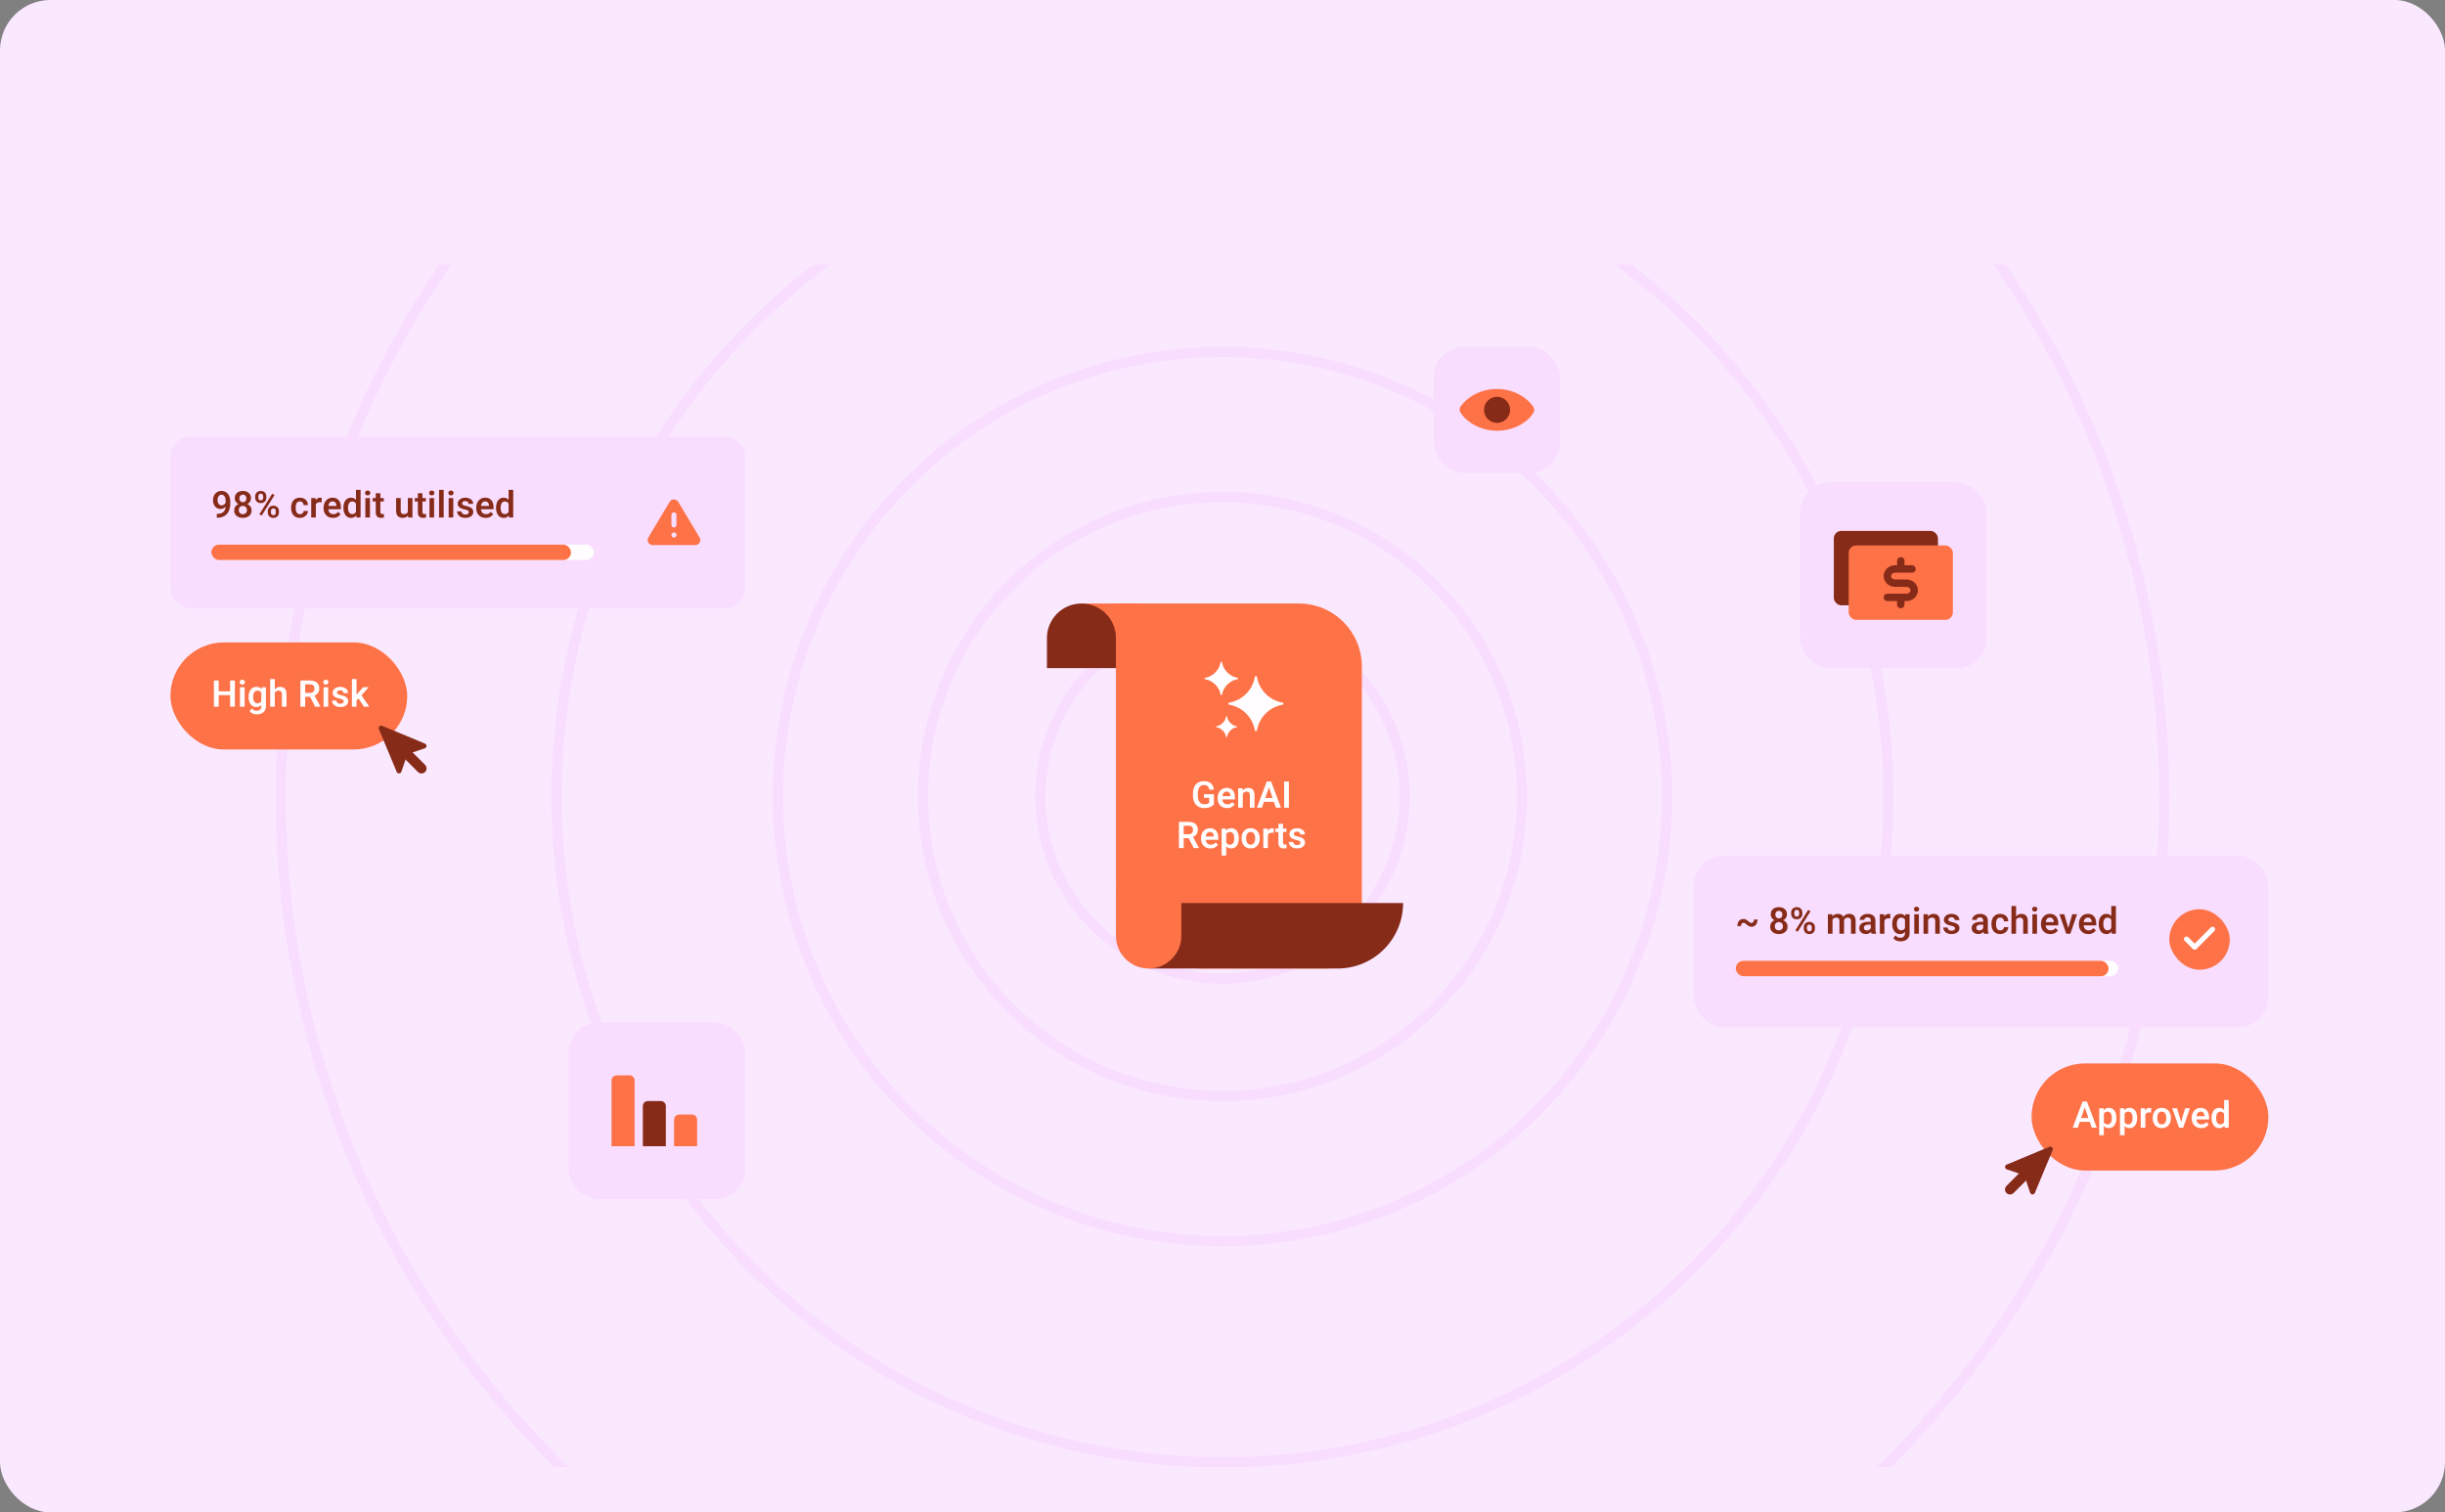 <svg width="970" height="600" viewBox="0 0 970 600" fill="none" xmlns="http://www.w3.org/2000/svg">
<rect x="0" y="0" width="970" height="600" fill="#808080" stroke="none"/>
<rect width="970" height="600" rx="20" fill="#FAE8FF"/>
<g opacity="0.9" clip-path="url(#clip0_1173_9169)">
<circle cx="485.001" cy="316" r="72.265" stroke="#F7DBFF" stroke-width="4"/>
<circle cx="485.001" cy="316" r="118.808" stroke="#F7DBFF" stroke-width="4"/>
<circle cx="485.001" cy="316.001" r="176.397" stroke="#F7DBFF" stroke-width="4"/>
<circle cx="485" cy="316" r="264.166" stroke="#F7DBFF" stroke-width="4"/>
<circle cx="485.001" cy="316" r="373.622" stroke="#F7DBFF" stroke-width="4"/>
<path d="M442.734 239.43H515.288C529.095 239.43 540.288 250.623 540.288 264.43V370.23C540.288 377.962 534.02 384.23 526.288 384.23H476.734C457.957 384.23 442.734 369.008 442.734 350.23V239.43Z" fill="#FE6533"/>
<path d="M456.135 358.242H556.653V358.242C556.653 372.595 545.018 384.23 530.665 384.23H456.135V358.242Z" fill="#7A1600"/>
<path d="M442.734 371.266L442.734 351.647L468.664 351.647V371.266C468.664 378.426 462.86 384.231 455.699 384.231C448.539 384.231 442.734 378.426 442.734 371.266Z" fill="#FE6533"/>
<rect x="429.041" y="239.43" width="23.696" height="12.819" fill="#FE6533"/>
<path d="M415.348 253.123V265.068H442.734V253.123C442.734 245.56 436.604 239.43 429.041 239.43C421.478 239.43 415.348 245.56 415.348 253.123Z" fill="#7A1600"/>
<path fill-rule="evenodd" clip-rule="evenodd" d="M479.364 269.792C478.969 269.646 478.559 269.531 478.137 269.451C478.106 269.445 478.075 269.439 478.044 269.433C477.761 269.383 477.761 268.978 478.044 268.928C478.075 268.922 478.106 268.916 478.137 268.911C478.559 268.83 478.969 268.715 479.364 268.569C479.6 268.482 479.83 268.384 480.055 268.275C481.609 267.52 482.867 266.262 483.621 264.708C483.73 264.484 483.829 264.253 483.916 264.017C484.062 263.623 484.177 263.213 484.257 262.79C484.263 262.759 484.269 262.728 484.274 262.697C484.325 262.415 484.73 262.415 484.78 262.697C484.786 262.728 484.791 262.759 484.797 262.79C484.878 263.213 484.993 263.623 485.138 264.017C485.226 264.253 485.324 264.484 485.433 264.708C486.187 266.262 487.446 267.52 489 268.275C489.224 268.384 489.455 268.482 489.691 268.569C490.085 268.715 490.495 268.83 490.918 268.911C490.949 268.916 490.98 268.922 491.011 268.928C491.293 268.978 491.293 269.383 491.011 269.433C490.98 269.439 490.949 269.445 490.918 269.451C490.495 269.531 490.085 269.646 489.691 269.792C489.455 269.879 489.224 269.977 489 270.086C487.446 270.841 486.187 272.099 485.433 273.653C485.324 273.877 485.226 274.108 485.138 274.344C484.993 274.738 484.878 275.148 484.797 275.571C484.791 275.602 484.786 275.633 484.78 275.664C484.73 275.946 484.325 275.946 484.274 275.664C484.269 275.633 484.263 275.602 484.257 275.571C484.177 275.148 484.062 274.738 483.916 274.344C483.829 274.108 483.73 273.877 483.621 273.653C482.867 272.099 481.609 270.841 480.055 270.086C479.83 269.977 479.6 269.879 479.364 269.792ZM488.795 279.821C488.519 279.747 488.239 279.681 487.956 279.626C487.912 279.617 487.867 279.608 487.823 279.6L487.81 279.598L487.791 279.594C487.763 279.589 487.733 279.584 487.671 279.573L487.65 279.569C487.198 279.483 487.198 278.837 487.65 278.752L487.671 278.748C487.733 278.737 487.763 278.731 487.791 278.726L487.81 278.723L487.823 278.72C487.867 278.712 487.912 278.704 487.956 278.695C488.239 278.639 488.519 278.574 488.795 278.5C489.031 278.436 489.263 278.366 489.493 278.289C493.212 277.05 496.139 274.123 497.378 270.404C497.455 270.174 497.525 269.942 497.589 269.706C497.663 269.43 497.728 269.15 497.784 268.867C497.793 268.823 497.801 268.778 497.81 268.734L497.812 268.72L497.815 268.702C497.82 268.675 497.826 268.644 497.837 268.584L497.837 268.582L497.841 268.56C497.926 268.109 498.573 268.109 498.658 268.56L498.662 268.582C498.673 268.643 498.678 268.674 498.683 268.702L498.687 268.72L498.689 268.734C498.698 268.778 498.706 268.823 498.715 268.867C498.77 269.15 498.836 269.43 498.91 269.706C498.974 269.942 499.044 270.174 499.12 270.404C500.36 274.123 503.286 277.05 507.005 278.289C507.235 278.366 507.468 278.436 507.704 278.5C507.98 278.574 508.259 278.639 508.543 278.695C508.587 278.704 508.631 278.712 508.676 278.72L508.689 278.723L508.707 278.726C508.735 278.731 508.766 278.737 508.828 278.748L508.849 278.752C509.301 278.837 509.301 279.483 508.849 279.569L508.828 279.573L508.763 279.584L508.707 279.594L508.689 279.598L508.676 279.6C508.631 279.608 508.587 279.617 508.543 279.626C508.259 279.681 507.98 279.747 507.704 279.821C507.468 279.884 507.235 279.955 507.005 280.031C503.286 281.271 500.36 284.197 499.12 287.916C499.044 288.146 498.974 288.379 498.91 288.615C498.836 288.891 498.77 289.17 498.715 289.454C498.706 289.498 498.698 289.542 498.689 289.587L498.687 289.6L498.683 289.618L498.676 289.659L498.662 289.736L498.658 289.76C498.573 290.212 497.926 290.212 497.841 289.76L497.837 289.739C497.826 289.677 497.82 289.646 497.815 289.618L497.812 289.6L497.81 289.587C497.801 289.542 497.793 289.498 497.784 289.454C497.728 289.17 497.663 288.891 497.589 288.615C497.525 288.379 497.455 288.146 497.378 287.916C496.139 284.197 493.212 281.271 489.493 280.031C489.263 279.955 489.031 279.884 488.795 279.821ZM482.57 288.479C483.045 288.57 483.494 288.728 483.908 288.944C484.092 289.04 484.269 289.148 484.439 289.266C484.91 289.595 485.32 290.005 485.649 290.476C485.767 290.645 485.874 290.822 485.971 291.007C486.187 291.421 486.345 291.87 486.436 292.344C486.44 292.364 486.443 292.384 486.447 292.403C486.479 292.582 486.734 292.582 486.766 292.403C486.77 292.384 486.773 292.364 486.777 292.344C486.868 291.87 487.026 291.421 487.242 291.007C487.338 290.822 487.446 290.645 487.564 290.476C487.893 290.005 488.303 289.595 488.774 289.266C488.943 289.148 489.12 289.04 489.304 288.944C489.719 288.728 490.168 288.57 490.642 288.479C490.662 288.475 490.682 288.472 490.701 288.468C490.879 288.436 490.879 288.181 490.701 288.149C490.682 288.145 490.662 288.142 490.642 288.138C490.168 288.047 489.719 287.889 489.304 287.673C489.12 287.576 488.943 287.469 488.774 287.351C488.303 287.022 487.893 286.612 487.564 286.141C487.446 285.972 487.338 285.794 487.242 285.61C487.026 285.196 486.868 284.747 486.777 284.272C486.773 284.253 486.77 284.233 486.766 284.214C486.734 284.035 486.479 284.035 486.447 284.214C486.443 284.233 486.44 284.253 486.436 284.272C486.345 284.747 486.187 285.196 485.971 285.61C485.874 285.794 485.767 285.972 485.649 286.141C485.32 286.612 484.91 287.022 484.439 287.351C484.269 287.469 484.092 287.576 483.908 287.673C483.494 287.889 483.045 288.047 482.57 288.138C482.551 288.142 482.531 288.145 482.511 288.149C482.333 288.181 482.333 288.436 482.511 288.468C482.531 288.472 482.551 288.475 482.57 288.479Z" fill="white"/>
<path d="M481.617 319.113C481.465 319.309 481.231 319.52 480.917 319.749C480.603 319.978 480.186 320.175 479.667 320.342C479.148 320.509 478.502 320.592 477.731 320.592C476.854 320.592 476.08 320.397 475.409 320.006C474.737 319.616 474.213 319.047 473.837 318.299C473.461 317.551 473.273 316.649 473.273 315.591V314.905C473.273 313.848 473.447 312.946 473.794 312.198C474.147 311.45 474.645 310.881 475.287 310.49C475.93 310.1 476.692 309.905 477.574 309.905C478.445 309.905 479.164 310.048 479.731 310.333C480.298 310.619 480.734 311.017 481.038 311.526C481.343 312.031 481.534 312.612 481.61 313.269H479.745C479.693 312.908 479.586 312.591 479.424 312.319C479.267 312.043 479.04 311.826 478.745 311.669C478.455 311.512 478.078 311.433 477.616 311.433C477.083 311.433 476.635 311.569 476.273 311.841C475.916 312.107 475.647 312.498 475.466 313.012C475.29 313.527 475.202 314.153 475.202 314.891V315.591C475.202 316.339 475.304 316.97 475.509 317.484C475.714 317.999 476.011 318.392 476.402 318.663C476.792 318.93 477.264 319.063 477.816 319.063C478.207 319.063 478.526 319.032 478.774 318.97C479.021 318.904 479.219 318.825 479.367 318.735C479.519 318.639 479.633 318.551 479.71 318.47V316.499H477.624V315.07H481.617V319.113ZM486.825 320.592C486.049 320.592 485.38 320.428 484.818 320.099C484.26 319.766 483.829 319.316 483.525 318.749C483.224 318.182 483.074 317.551 483.074 316.856V316.563C483.074 315.763 483.227 315.065 483.532 314.47C483.836 313.87 484.256 313.405 484.789 313.077C485.322 312.743 485.93 312.577 486.611 312.577C487.354 312.577 487.971 312.738 488.461 313.062C488.956 313.381 489.328 313.827 489.576 314.398C489.823 314.965 489.947 315.622 489.947 316.37V317.156H483.939V315.856H488.14V315.713C488.13 315.417 488.073 315.144 487.968 314.891C487.863 314.639 487.699 314.436 487.475 314.284C487.256 314.127 486.966 314.048 486.604 314.048C486.227 314.048 485.913 314.153 485.661 314.363C485.413 314.572 485.225 314.865 485.096 315.241C484.972 315.617 484.91 316.058 484.91 316.563V316.856C484.91 317.284 484.989 317.67 485.146 318.013C485.308 318.356 485.539 318.627 485.839 318.828C486.144 319.023 486.508 319.12 486.932 319.12C487.337 319.12 487.699 319.042 488.018 318.885C488.342 318.723 488.621 318.492 488.854 318.192L489.804 319.156C489.561 319.518 489.192 319.849 488.697 320.149C488.206 320.444 487.582 320.592 486.825 320.592ZM493.048 320.449H491.219V312.719H492.94L493.048 314.37V320.449ZM492.169 316.32C492.174 315.567 492.302 314.913 492.555 314.355C492.812 313.793 493.171 313.358 493.633 313.048C494.095 312.734 494.633 312.577 495.248 312.577C495.743 312.577 496.174 312.672 496.541 312.862C496.908 313.048 497.191 313.353 497.391 313.777C497.596 314.201 497.698 314.77 497.698 315.484V320.449H495.862V315.47C495.862 315.117 495.812 314.839 495.712 314.634C495.612 314.429 495.462 314.284 495.262 314.198C495.067 314.112 494.826 314.07 494.541 314.07C494.25 314.07 493.993 314.127 493.769 314.241C493.55 314.355 493.362 314.515 493.205 314.72C493.052 314.925 492.936 315.163 492.855 315.434C492.778 315.706 492.74 315.998 492.74 316.313L492.169 316.32ZM500.649 320.449H498.641L502.549 310.048H503.814L503.685 311.598L500.649 320.449ZM503.156 311.598L503.013 310.048H504.285L508.207 320.449H506.2L503.156 311.598ZM506.085 318.12H500.442V316.577H506.085V318.12ZM511.343 320.449H509.443V310.048H511.343V320.449ZM471.437 326.048C472.232 326.048 472.911 326.167 473.473 326.405C474.04 326.643 474.471 326.995 474.766 327.462C475.066 327.929 475.216 328.503 475.216 329.184C475.216 329.717 475.121 330.182 474.93 330.577C474.745 330.972 474.478 331.303 474.13 331.57C473.782 331.837 473.37 332.046 472.894 332.199L472.316 332.506H469.015V330.97H471.444C471.863 330.97 472.211 330.898 472.487 330.755C472.763 330.613 472.968 330.415 473.101 330.162C473.24 329.91 473.309 329.622 473.309 329.298C473.309 328.774 473.159 328.357 472.859 328.048C472.558 327.738 472.085 327.583 471.437 327.583H469.608V336.449H467.708V326.048H471.437ZM471.173 331.777H473.18L475.63 336.349V336.449H473.587L471.173 331.777ZM480.231 336.592C479.455 336.592 478.786 336.428 478.224 336.099C477.666 335.766 477.235 335.316 476.931 334.749C476.631 334.182 476.481 333.551 476.481 332.856V332.563C476.481 331.763 476.633 331.065 476.938 330.47C477.243 329.87 477.662 329.405 478.195 329.077C478.729 328.743 479.336 328.577 480.017 328.577C480.76 328.577 481.377 328.738 481.867 329.062C482.362 329.381 482.734 329.827 482.982 330.398C483.229 330.965 483.353 331.622 483.353 332.37V333.156H477.345V331.856H481.546V331.713C481.536 331.417 481.479 331.144 481.374 330.891C481.269 330.639 481.105 330.436 480.881 330.284C480.662 330.127 480.372 330.048 480.01 330.048C479.633 330.048 479.319 330.153 479.067 330.363C478.819 330.572 478.631 330.865 478.502 331.241C478.378 331.617 478.317 332.058 478.317 332.563V332.856C478.317 333.284 478.395 333.67 478.552 334.013C478.714 334.356 478.945 334.627 479.245 334.828C479.55 335.023 479.914 335.12 480.338 335.12C480.743 335.12 481.105 335.042 481.424 334.885C481.748 334.723 482.027 334.492 482.26 334.192L483.21 335.156C482.967 335.518 482.598 335.849 482.103 336.149C481.612 336.444 480.988 336.592 480.231 336.592ZM488.475 336.592C487.99 336.592 487.568 336.502 487.211 336.321C486.854 336.135 486.551 335.875 486.304 335.542C486.061 335.209 485.865 334.818 485.718 334.37C485.57 333.918 485.463 333.425 485.396 332.891V332.391C485.482 331.639 485.644 330.977 485.882 330.405C486.12 329.834 486.449 329.386 486.868 329.062C487.292 328.738 487.823 328.577 488.461 328.577C489.114 328.577 489.664 328.741 490.111 329.069C490.559 329.398 490.897 329.858 491.126 330.448C491.359 331.034 491.476 331.72 491.476 332.506V332.656C491.476 333.408 491.359 334.082 491.126 334.678C490.897 335.268 490.559 335.735 490.111 336.078C489.668 336.421 489.123 336.592 488.475 336.592ZM484.653 339.421V328.719H486.339L486.482 330.205V339.421H484.653ZM487.975 335.12C488.375 335.12 488.697 335.009 488.94 334.785C489.187 334.561 489.366 334.263 489.476 333.892C489.59 333.515 489.647 333.103 489.647 332.656V332.506C489.647 332.049 489.59 331.637 489.476 331.27C489.361 330.903 489.18 330.613 488.933 330.398C488.685 330.179 488.361 330.07 487.961 330.07C487.666 330.07 487.413 330.117 487.204 330.212C486.994 330.308 486.818 330.443 486.675 330.62C486.537 330.791 486.427 330.998 486.346 331.241C486.27 331.479 486.218 331.744 486.189 332.034V333.249C486.242 333.596 486.332 333.913 486.461 334.199C486.589 334.48 486.775 334.704 487.018 334.87C487.266 335.037 487.585 335.12 487.975 335.12ZM492.555 332.513C492.555 331.76 492.697 331.089 492.983 330.498C493.269 329.908 493.679 329.441 494.212 329.098C494.75 328.75 495.398 328.577 496.155 328.577C496.922 328.577 497.577 328.75 498.12 329.098C498.663 329.441 499.075 329.908 499.356 330.498C499.641 331.089 499.784 331.76 499.784 332.513V332.663C499.784 333.411 499.641 334.082 499.356 334.678C499.075 335.268 498.663 335.735 498.12 336.078C497.582 336.421 496.931 336.592 496.169 336.592C495.407 336.592 494.757 336.421 494.219 336.078C493.681 335.735 493.269 335.268 492.983 334.678C492.697 334.082 492.555 333.411 492.555 332.663V332.513ZM494.383 332.663C494.383 333.111 494.445 333.523 494.569 333.899C494.693 334.27 494.886 334.568 495.148 334.792C495.41 335.011 495.75 335.12 496.169 335.12C496.589 335.12 496.929 335.011 497.191 334.792C497.453 334.568 497.644 334.27 497.763 333.899C497.886 333.523 497.948 333.111 497.948 332.663V332.513C497.948 332.07 497.886 331.663 497.763 331.291C497.644 330.915 497.451 330.615 497.184 330.391C496.922 330.162 496.579 330.048 496.155 330.048C495.741 330.048 495.403 330.162 495.141 330.391C494.879 330.615 494.686 330.915 494.562 331.291C494.443 331.663 494.383 332.07 494.383 332.513V332.663ZM503.013 336.449H501.185V328.719H502.921L503.013 330.277V336.449ZM505.335 330.413C505.226 330.393 505.107 330.379 504.978 330.37C504.854 330.36 504.733 330.355 504.614 330.355C504.228 330.355 503.906 330.424 503.649 330.563C503.392 330.696 503.197 330.891 503.063 331.148C502.935 331.401 502.859 331.703 502.835 332.056L502.428 332.027C502.428 331.375 502.513 330.789 502.685 330.27C502.856 329.746 503.111 329.334 503.449 329.034C503.792 328.729 504.218 328.577 504.728 328.577C504.828 328.577 504.94 328.586 505.064 328.605C505.188 328.619 505.283 328.641 505.35 328.669L505.335 330.413ZM510.372 330.07H505.964V328.719H510.372V330.07ZM509.014 326.826V334.235C509.014 334.468 509.048 334.647 509.114 334.77C509.181 334.889 509.274 334.97 509.393 335.013C509.517 335.056 509.662 335.078 509.829 335.078C509.948 335.078 510.062 335.07 510.172 335.056C510.281 335.042 510.367 335.028 510.429 335.013V336.421C510.281 336.468 510.112 336.509 509.922 336.542C509.731 336.575 509.51 336.592 509.257 336.592C508.852 336.592 508.493 336.521 508.179 336.378C507.864 336.23 507.619 335.994 507.443 335.671C507.271 335.347 507.186 334.916 507.186 334.377V326.826H509.014ZM514.565 336.592C513.856 336.592 513.256 336.466 512.765 336.213C512.279 335.956 511.91 335.63 511.658 335.235C511.41 334.839 511.286 334.432 511.286 334.013H513.044C513.063 334.308 513.146 334.549 513.294 334.735C513.446 334.916 513.637 335.047 513.865 335.128C514.099 335.209 514.341 335.249 514.594 335.249C514.889 335.249 515.137 335.211 515.337 335.135C515.537 335.054 515.687 334.947 515.787 334.813C515.892 334.675 515.944 334.516 515.944 334.335C515.944 334.173 515.901 334.027 515.816 333.899C515.735 333.77 515.575 333.651 515.337 333.542C515.104 333.432 514.758 333.33 514.301 333.234C513.758 333.12 513.279 332.968 512.865 332.777C512.451 332.587 512.124 332.341 511.886 332.041C511.653 331.737 511.536 331.367 511.536 330.934C511.536 330.51 511.658 330.12 511.901 329.762C512.143 329.405 512.491 329.119 512.944 328.905C513.396 328.686 513.932 328.577 514.551 328.577C515.204 328.577 515.763 328.686 516.23 328.905C516.701 329.119 517.063 329.412 517.316 329.784C517.568 330.151 517.694 330.57 517.694 331.041H515.866C515.866 330.736 515.756 330.474 515.537 330.255C515.318 330.032 514.987 329.92 514.544 329.92C514.277 329.92 514.051 329.962 513.865 330.048C513.679 330.134 513.541 330.248 513.451 330.391C513.36 330.529 513.315 330.682 513.315 330.848C513.315 331.01 513.36 331.153 513.451 331.277C513.546 331.396 513.706 331.503 513.93 331.598C514.153 331.689 514.465 331.777 514.865 331.863C515.446 331.982 515.951 332.137 516.38 332.327C516.813 332.513 517.147 332.761 517.38 333.07C517.618 333.375 517.737 333.768 517.737 334.249C517.737 334.701 517.606 335.106 517.344 335.463C517.087 335.816 516.72 336.092 516.244 336.292C515.768 336.492 515.208 336.592 514.565 336.592Z" fill="white"/>
<rect x="67.607" y="173.247" width="228" height="68" rx="8" fill="#F7DBFF"/>
<path d="M265.664 199.107L257.194 213.247C257.019 213.55 256.927 213.893 256.926 214.242C256.925 214.591 257.015 214.934 257.188 215.238C257.361 215.541 257.611 215.794 257.912 215.971C258.212 216.148 258.555 216.243 258.904 216.247H275.844C276.193 216.243 276.535 216.148 276.836 215.971C277.137 215.794 277.386 215.541 277.559 215.238C277.732 214.934 277.823 214.591 277.822 214.242C277.821 213.893 277.728 213.55 277.554 213.247L269.084 199.107C268.906 198.813 268.655 198.57 268.355 198.402C268.055 198.233 267.718 198.145 267.374 198.145C267.03 198.145 266.692 198.233 266.393 198.402C266.093 198.57 265.842 198.813 265.664 199.107Z" fill="#FE6533"/>
<path d="M267.373 204.247V208.247" stroke="#F7DBFF" stroke-width="2" stroke-linecap="round" stroke-linejoin="round"/>
<path d="M267.373 212.247H267.383" stroke="#F7DBFF" stroke-width="2" stroke-linecap="round" stroke-linejoin="round"/>
<path d="M86.149 203.858C86.787 203.858 87.323 203.779 87.757 203.622C88.19 203.46 88.535 203.234 88.793 202.944C89.055 202.648 89.243 202.298 89.357 201.893C89.471 201.489 89.528 201.046 89.528 200.565V198.686C89.528 198.152 89.455 197.705 89.307 197.343C89.159 196.981 88.962 196.709 88.714 196.528C88.466 196.343 88.192 196.25 87.892 196.25C87.559 196.25 87.273 196.35 87.035 196.55C86.797 196.745 86.616 197.005 86.492 197.328C86.368 197.648 86.306 197.998 86.306 198.379C86.306 198.75 86.364 199.098 86.478 199.422C86.597 199.741 86.776 199.998 87.014 200.193C87.257 200.388 87.557 200.486 87.914 200.486C88.166 200.486 88.4 200.438 88.614 200.343C88.828 200.243 89.012 200.112 89.164 199.95C89.321 199.784 89.445 199.598 89.536 199.393C89.631 199.188 89.683 198.976 89.693 198.757L90.371 199.029C90.371 199.376 90.298 199.722 90.15 200.065C90.002 200.407 89.797 200.719 89.536 201C89.274 201.277 88.969 201.498 88.621 201.665C88.278 201.827 87.907 201.908 87.507 201.908C86.845 201.908 86.29 201.748 85.842 201.429C85.394 201.11 85.056 200.686 84.828 200.157C84.604 199.629 84.492 199.05 84.492 198.421C84.492 197.75 84.628 197.138 84.899 196.585C85.171 196.033 85.561 195.592 86.071 195.264C86.58 194.935 87.19 194.771 87.9 194.771C88.452 194.771 88.943 194.878 89.371 195.092C89.805 195.302 90.167 195.6 90.457 195.985C90.752 196.366 90.976 196.814 91.129 197.328C91.281 197.838 91.357 198.395 91.357 199V199.636C91.357 200.274 91.298 200.881 91.179 201.458C91.064 202.029 90.881 202.555 90.629 203.036C90.376 203.513 90.048 203.927 89.643 204.28C89.238 204.632 88.747 204.906 88.171 205.101C87.6 205.292 86.933 205.387 86.171 205.387H86.014V203.858H86.149ZM96.365 205.458C95.708 205.458 95.117 205.344 94.594 205.115C94.074 204.887 93.662 204.551 93.358 204.108C93.058 203.665 92.908 203.12 92.908 202.472C92.908 201.896 93.055 201.393 93.35 200.965C93.65 200.531 94.06 200.196 94.579 199.957C95.098 199.715 95.689 199.593 96.351 199.593C97.013 199.593 97.604 199.715 98.123 199.957C98.642 200.196 99.051 200.531 99.352 200.965C99.651 201.393 99.802 201.896 99.802 202.472C99.802 203.12 99.651 203.665 99.352 204.108C99.051 204.551 98.642 204.887 98.123 205.115C97.608 205.344 97.022 205.458 96.365 205.458ZM96.365 203.987C96.694 203.987 96.977 203.922 97.215 203.794C97.458 203.66 97.644 203.475 97.773 203.237C97.906 202.994 97.973 202.703 97.973 202.365C97.973 202.032 97.904 201.741 97.766 201.493C97.632 201.246 97.444 201.055 97.201 200.922C96.958 200.784 96.675 200.715 96.351 200.715C96.022 200.715 95.737 200.784 95.494 200.922C95.256 201.055 95.07 201.246 94.936 201.493C94.808 201.741 94.744 202.032 94.744 202.365C94.744 202.703 94.808 202.994 94.936 203.237C95.07 203.475 95.258 203.66 95.501 203.794C95.744 203.922 96.032 203.987 96.365 203.987ZM96.365 200.35C95.737 200.35 95.179 200.236 94.694 200.007C94.208 199.779 93.827 199.462 93.55 199.057C93.274 198.648 93.136 198.181 93.136 197.657C93.136 197.038 93.274 196.514 93.55 196.085C93.827 195.657 94.208 195.33 94.694 195.107C95.179 194.883 95.734 194.771 96.358 194.771C96.982 194.771 97.534 194.883 98.016 195.107C98.501 195.33 98.882 195.657 99.159 196.085C99.435 196.514 99.573 197.038 99.573 197.657C99.573 198.181 99.435 198.648 99.159 199.057C98.882 199.462 98.501 199.779 98.016 200.007C97.534 200.236 96.984 200.35 96.365 200.35ZM96.365 199.236C96.651 199.236 96.896 199.174 97.101 199.05C97.306 198.926 97.463 198.752 97.573 198.529C97.687 198.3 97.744 198.036 97.744 197.736C97.744 197.44 97.687 197.181 97.573 196.957C97.463 196.733 97.303 196.559 97.094 196.435C96.889 196.307 96.644 196.243 96.358 196.243C96.072 196.243 95.825 196.304 95.615 196.428C95.41 196.547 95.251 196.719 95.136 196.943C95.027 197.162 94.972 197.426 94.972 197.736C94.972 198.036 95.027 198.3 95.136 198.529C95.251 198.752 95.41 198.926 95.615 199.05C95.825 199.174 96.075 199.236 96.365 199.236ZM103.831 204.537L102.909 204.008L107.989 195.878L108.91 196.407L103.831 204.537ZM108.467 205.465C107.991 205.465 107.586 205.368 107.253 205.173C106.919 204.977 106.665 204.718 106.488 204.394C106.317 204.07 106.231 203.713 106.231 203.322V202.765C106.231 202.374 106.317 202.017 106.488 201.693C106.665 201.37 106.917 201.11 107.246 200.915C107.574 200.719 107.977 200.622 108.453 200.622C108.934 200.622 109.339 200.719 109.667 200.915C109.996 201.11 110.246 201.37 110.418 201.693C110.589 202.017 110.675 202.374 110.675 202.765V203.322C110.675 203.713 110.589 204.07 110.418 204.394C110.251 204.718 110.003 204.977 109.675 205.173C109.346 205.368 108.944 205.465 108.467 205.465ZM108.467 204.38C108.705 204.38 108.894 204.33 109.032 204.23C109.17 204.13 109.267 204.001 109.325 203.844C109.386 203.682 109.417 203.508 109.417 203.322V202.765C109.417 202.489 109.336 202.243 109.175 202.029C109.017 201.815 108.777 201.708 108.453 201.708C108.129 201.708 107.886 201.815 107.724 202.029C107.567 202.243 107.489 202.489 107.489 202.765V203.322C107.489 203.503 107.527 203.675 107.603 203.837C107.679 203.999 107.791 204.13 107.939 204.23C108.086 204.33 108.262 204.38 108.467 204.38ZM103.459 199.6C102.983 199.6 102.578 199.503 102.245 199.307C101.916 199.112 101.666 198.852 101.495 198.529C101.323 198.205 101.237 197.85 101.237 197.464V196.914C101.237 196.519 101.323 196.159 101.495 195.835C101.666 195.511 101.916 195.252 102.245 195.057C102.573 194.861 102.973 194.764 103.445 194.764C103.926 194.764 104.331 194.861 104.659 195.057C104.993 195.252 105.245 195.511 105.417 195.835C105.588 196.159 105.674 196.519 105.674 196.914V197.464C105.674 197.85 105.588 198.205 105.417 198.529C105.245 198.852 104.995 199.112 104.667 199.307C104.338 199.503 103.936 199.6 103.459 199.6ZM103.459 198.514C103.678 198.514 103.857 198.464 103.995 198.364C104.138 198.264 104.243 198.136 104.309 197.979C104.381 197.817 104.417 197.645 104.417 197.464V196.914C104.417 196.728 104.381 196.554 104.309 196.393C104.238 196.231 104.131 196.1 103.988 196C103.845 195.9 103.664 195.85 103.445 195.85C103.235 195.85 103.059 195.9 102.916 196C102.773 196.1 102.666 196.231 102.595 196.393C102.523 196.554 102.488 196.728 102.488 196.914V197.464C102.488 197.645 102.523 197.817 102.595 197.979C102.666 198.136 102.773 198.264 102.916 198.364C103.064 198.464 103.245 198.514 103.459 198.514ZM119.012 205.458C118.221 205.458 117.564 205.284 117.04 204.937C116.516 204.584 116.126 204.115 115.868 203.529C115.611 202.939 115.483 202.286 115.483 201.572V201.336C115.483 200.617 115.611 199.965 115.868 199.379C116.13 198.788 116.521 198.319 117.04 197.971C117.564 197.619 118.219 197.443 119.005 197.443C119.629 197.443 120.176 197.567 120.648 197.814C121.124 198.057 121.496 198.4 121.762 198.843C122.029 199.281 122.167 199.798 122.177 200.393H120.455C120.445 200.122 120.381 199.874 120.262 199.65C120.143 199.426 119.974 199.248 119.755 199.114C119.54 198.981 119.281 198.914 118.976 198.914C118.533 198.914 118.19 199.031 117.947 199.264C117.709 199.498 117.543 199.8 117.447 200.172C117.357 200.538 117.312 200.927 117.312 201.336V201.572C117.312 201.982 117.357 202.372 117.447 202.744C117.538 203.11 117.704 203.41 117.947 203.644C118.19 203.872 118.538 203.987 118.99 203.987C119.262 203.987 119.505 203.934 119.719 203.829C119.938 203.72 120.112 203.57 120.241 203.379C120.374 203.189 120.445 202.967 120.455 202.715H122.177C122.167 203.229 122.019 203.694 121.734 204.108C121.448 204.522 121.067 204.851 120.591 205.094C120.119 205.337 119.593 205.458 119.012 205.458ZM125.299 205.315H123.47V197.586H125.206L125.299 199.143V205.315ZM127.62 199.279C127.511 199.26 127.392 199.245 127.263 199.236C127.139 199.226 127.018 199.222 126.899 199.222C126.513 199.222 126.192 199.291 125.934 199.429C125.677 199.562 125.482 199.757 125.349 200.015C125.22 200.267 125.144 200.569 125.12 200.922L124.713 200.893C124.713 200.241 124.798 199.655 124.97 199.136C125.141 198.612 125.396 198.2 125.734 197.9C126.077 197.595 126.504 197.443 127.013 197.443C127.113 197.443 127.225 197.452 127.349 197.471C127.473 197.486 127.568 197.507 127.635 197.536L127.62 199.279ZM132.135 205.458C131.359 205.458 130.69 205.294 130.128 204.965C129.571 204.632 129.14 204.182 128.835 203.615C128.535 203.048 128.385 202.417 128.385 201.722V201.429C128.385 200.629 128.537 199.931 128.842 199.336C129.147 198.736 129.566 198.271 130.099 197.943C130.633 197.609 131.24 197.443 131.921 197.443C132.664 197.443 133.281 197.605 133.771 197.929C134.267 198.248 134.638 198.693 134.886 199.264C135.134 199.831 135.257 200.488 135.257 201.236V202.022H129.249V200.722H133.45V200.579C133.44 200.284 133.383 200.01 133.278 199.757C133.174 199.505 133.009 199.303 132.786 199.15C132.566 198.993 132.276 198.914 131.914 198.914C131.538 198.914 131.223 199.019 130.971 199.229C130.723 199.438 130.535 199.731 130.407 200.107C130.283 200.484 130.221 200.924 130.221 201.429V201.722C130.221 202.151 130.299 202.536 130.457 202.879C130.618 203.222 130.849 203.494 131.15 203.694C131.454 203.889 131.819 203.987 132.243 203.987C132.647 203.987 133.009 203.908 133.328 203.751C133.652 203.589 133.931 203.358 134.164 203.058L135.114 204.022C134.872 204.384 134.502 204.715 134.007 205.015C133.517 205.311 132.893 205.458 132.135 205.458ZM139.258 205.458C138.634 205.458 138.096 205.289 137.643 204.951C137.191 204.608 136.843 204.141 136.6 203.551C136.358 202.96 136.236 202.289 136.236 201.536V201.386C136.236 200.605 136.358 199.919 136.6 199.329C136.843 198.733 137.191 198.271 137.643 197.943C138.096 197.609 138.639 197.443 139.272 197.443C139.896 197.443 140.415 197.607 140.83 197.936C141.249 198.26 141.577 198.71 141.816 199.286C142.058 199.857 142.22 200.519 142.301 201.272V201.693C142.22 202.417 142.061 203.063 141.823 203.629C141.585 204.196 141.256 204.644 140.837 204.973C140.418 205.296 139.891 205.458 139.258 205.458ZM139.722 203.958C140.103 203.958 140.415 203.875 140.658 203.708C140.906 203.541 141.096 203.315 141.23 203.029C141.368 202.744 141.461 202.42 141.508 202.058V200.915C141.48 200.629 141.423 200.365 141.337 200.122C141.256 199.879 141.144 199.669 141.001 199.493C140.863 199.317 140.689 199.181 140.48 199.086C140.27 198.986 140.022 198.936 139.737 198.936C139.337 198.936 139.013 199.045 138.765 199.264C138.522 199.484 138.344 199.779 138.229 200.15C138.12 200.522 138.065 200.934 138.065 201.386V201.536C138.065 201.984 138.12 202.391 138.229 202.758C138.339 203.125 138.515 203.418 138.758 203.637C139.001 203.851 139.322 203.958 139.722 203.958ZM141.401 205.315L141.223 203.679V194.342H143.059V205.315H141.401ZM145.859 194.607C146.183 194.607 146.438 194.699 146.623 194.885C146.809 195.066 146.902 195.295 146.902 195.571C146.902 195.847 146.809 196.078 146.623 196.264C146.438 196.445 146.183 196.535 145.859 196.535C145.535 196.535 145.28 196.445 145.095 196.264C144.914 196.078 144.823 195.847 144.823 195.571C144.823 195.295 144.914 195.066 145.095 194.885C145.28 194.699 145.535 194.607 145.859 194.607ZM146.781 205.315H144.945V197.586H146.781V205.315ZM152.26 198.936H147.852V197.586H152.26V198.936ZM150.903 195.692V203.101C150.903 203.334 150.936 203.513 151.003 203.637C151.069 203.756 151.162 203.837 151.281 203.879C151.405 203.922 151.55 203.944 151.717 203.944C151.836 203.944 151.951 203.937 152.06 203.922C152.17 203.908 152.255 203.894 152.317 203.879V205.287C152.17 205.334 152.001 205.375 151.81 205.408C151.62 205.442 151.398 205.458 151.146 205.458C150.741 205.458 150.381 205.387 150.067 205.244C149.753 205.096 149.507 204.861 149.331 204.537C149.16 204.213 149.074 203.782 149.074 203.244V195.692H150.903ZM161.797 197.586H163.633V205.315H161.905L161.797 203.487V197.586ZM162.64 201.858C162.64 202.548 162.538 203.165 162.333 203.708C162.128 204.251 161.809 204.68 161.376 204.994C160.942 205.304 160.385 205.458 159.704 205.458C158.942 205.458 158.325 205.234 157.854 204.787C157.382 204.339 157.147 203.603 157.147 202.579V197.586H158.975V202.594C158.975 202.941 159.028 203.215 159.133 203.415C159.242 203.61 159.387 203.751 159.568 203.837C159.754 203.918 159.957 203.958 160.176 203.958C160.647 203.958 161.019 203.868 161.29 203.687C161.562 203.501 161.755 203.251 161.869 202.936C161.988 202.617 162.047 202.263 162.047 201.872L162.64 201.858ZM168.963 198.936H164.555V197.586H168.963V198.936ZM167.605 195.692V203.101C167.605 203.334 167.639 203.513 167.705 203.637C167.772 203.756 167.865 203.837 167.984 203.879C168.108 203.922 168.253 203.944 168.42 203.944C168.539 203.944 168.653 203.937 168.763 203.922C168.872 203.908 168.958 203.894 169.02 203.879V205.287C168.872 205.334 168.703 205.375 168.513 205.408C168.322 205.442 168.101 205.458 167.848 205.458C167.444 205.458 167.084 205.387 166.77 205.244C166.455 205.096 166.21 204.861 166.034 204.537C165.862 204.213 165.777 203.782 165.777 203.244V195.692H167.605ZM171.292 194.607C171.616 194.607 171.87 194.699 172.056 194.885C172.242 195.066 172.335 195.295 172.335 195.571C172.335 195.847 172.242 196.078 172.056 196.264C171.87 196.445 171.616 196.535 171.292 196.535C170.968 196.535 170.713 196.445 170.527 196.264C170.346 196.078 170.256 195.847 170.256 195.571C170.256 195.295 170.346 195.066 170.527 194.885C170.713 194.699 170.968 194.607 171.292 194.607ZM172.213 205.315H170.377V197.586H172.213V205.315ZM176.021 205.315H174.185V194.342H176.021V205.315ZM178.907 194.607C179.231 194.607 179.486 194.699 179.672 194.885C179.857 195.066 179.95 195.295 179.95 195.571C179.95 195.847 179.857 196.078 179.672 196.264C179.486 196.445 179.231 196.535 178.907 196.535C178.583 196.535 178.329 196.445 178.143 196.264C177.962 196.078 177.871 195.847 177.871 195.571C177.871 195.295 177.962 195.066 178.143 194.885C178.329 194.699 178.583 194.607 178.907 194.607ZM179.829 205.315H177.993V197.586H179.829V205.315ZM184.601 205.458C183.891 205.458 183.291 205.332 182.801 205.08C182.315 204.822 181.946 204.496 181.693 204.101C181.446 203.706 181.322 203.298 181.322 202.879H183.079C183.098 203.175 183.182 203.415 183.329 203.601C183.482 203.782 183.672 203.913 183.901 203.994C184.134 204.075 184.377 204.115 184.63 204.115C184.925 204.115 185.173 204.077 185.373 204.001C185.573 203.92 185.723 203.813 185.823 203.679C185.928 203.541 185.98 203.382 185.98 203.201C185.98 203.039 185.937 202.894 185.851 202.765C185.77 202.636 185.611 202.517 185.373 202.408C185.139 202.298 184.794 202.196 184.337 202.101C183.794 201.986 183.315 201.834 182.901 201.643C182.486 201.453 182.16 201.208 181.922 200.908C181.689 200.603 181.572 200.234 181.572 199.8C181.572 199.376 181.693 198.986 181.936 198.629C182.179 198.271 182.527 197.986 182.979 197.771C183.432 197.552 183.968 197.443 184.587 197.443C185.239 197.443 185.799 197.552 186.266 197.771C186.737 197.986 187.099 198.279 187.352 198.65C187.604 199.017 187.73 199.436 187.73 199.907H185.901C185.901 199.603 185.792 199.341 185.573 199.122C185.354 198.898 185.023 198.786 184.58 198.786C184.313 198.786 184.087 198.829 183.901 198.914C183.715 199 183.577 199.114 183.487 199.257C183.396 199.395 183.351 199.548 183.351 199.715C183.351 199.876 183.396 200.019 183.487 200.143C183.582 200.262 183.741 200.369 183.965 200.465C184.189 200.555 184.501 200.643 184.901 200.729C185.482 200.848 185.987 201.003 186.416 201.193C186.849 201.379 187.182 201.627 187.416 201.936C187.654 202.241 187.773 202.634 187.773 203.115C187.773 203.568 187.642 203.972 187.38 204.33C187.123 204.682 186.756 204.958 186.28 205.158C185.804 205.358 185.244 205.458 184.601 205.458ZM192.688 205.458C191.912 205.458 191.243 205.294 190.681 204.965C190.123 204.632 189.692 204.182 189.388 203.615C189.088 203.048 188.938 202.417 188.938 201.722V201.429C188.938 200.629 189.09 199.931 189.395 199.336C189.7 198.736 190.119 198.271 190.652 197.943C191.186 197.609 191.793 197.443 192.474 197.443C193.217 197.443 193.834 197.605 194.324 197.929C194.819 198.248 195.191 198.693 195.439 199.264C195.686 199.831 195.81 200.488 195.81 201.236V202.022H189.802V200.722H194.003V200.579C193.993 200.284 193.936 200.01 193.831 199.757C193.726 199.505 193.562 199.303 193.338 199.15C193.119 198.993 192.829 198.914 192.467 198.914C192.09 198.914 191.776 199.019 191.524 199.229C191.276 199.438 191.088 199.731 190.959 200.107C190.835 200.484 190.774 200.924 190.774 201.429V201.722C190.774 202.151 190.852 202.536 191.009 202.879C191.171 203.222 191.402 203.494 191.702 203.694C192.007 203.889 192.371 203.987 192.795 203.987C193.2 203.987 193.562 203.908 193.881 203.751C194.205 203.589 194.484 203.358 194.717 203.058L195.667 204.022C195.424 204.384 195.055 204.715 194.56 205.015C194.069 205.311 193.445 205.458 192.688 205.458ZM199.811 205.458C199.187 205.458 198.649 205.289 198.196 204.951C197.744 204.608 197.396 204.141 197.153 203.551C196.91 202.96 196.789 202.289 196.789 201.536V201.386C196.789 200.605 196.91 199.919 197.153 199.329C197.396 198.733 197.744 198.271 198.196 197.943C198.649 197.609 199.192 197.443 199.825 197.443C200.449 197.443 200.968 197.607 201.382 197.936C201.802 198.26 202.13 198.71 202.368 199.286C202.611 199.857 202.773 200.519 202.854 201.272V201.693C202.773 202.417 202.614 203.063 202.375 203.629C202.137 204.196 201.809 204.644 201.39 204.973C200.97 205.296 200.444 205.458 199.811 205.458ZM200.275 203.958C200.656 203.958 200.968 203.875 201.211 203.708C201.459 203.541 201.649 203.315 201.782 203.029C201.921 202.744 202.013 202.42 202.061 202.058V200.915C202.033 200.629 201.975 200.365 201.89 200.122C201.809 199.879 201.697 199.669 201.554 199.493C201.416 199.317 201.242 199.181 201.032 199.086C200.823 198.986 200.575 198.936 200.289 198.936C199.889 198.936 199.565 199.045 199.318 199.264C199.075 199.484 198.896 199.779 198.782 200.15C198.672 200.522 198.618 200.934 198.618 201.386V201.536C198.618 201.984 198.672 202.391 198.782 202.758C198.892 203.125 199.068 203.418 199.311 203.637C199.554 203.851 199.875 203.958 200.275 203.958ZM201.954 205.315L201.775 203.679V194.342H203.611V205.315H201.954Z" fill="#7A1600"/>
<rect x="83.842" y="216.061" width="151.752" height="6.118" rx="3.059" fill="white"/>
<rect x="83.842" y="216.061" width="142.693" height="6.118" rx="3.059" fill="#FE6533"/>
<rect x="67.607" y="254.86" width="93.965" height="42.485" rx="21.242" fill="#FE6533"/>
<path d="M91.736 275.803H86.278V274.267H91.736V275.803ZM86.764 280.375H84.863V269.973H86.764V280.375ZM93.179 280.375H91.279V269.973H93.179V280.375ZM96.122 269.666C96.446 269.666 96.701 269.759 96.887 269.945C97.073 270.126 97.165 270.354 97.165 270.631C97.165 270.907 97.073 271.138 96.887 271.324C96.701 271.505 96.446 271.595 96.122 271.595C95.799 271.595 95.544 271.505 95.358 271.324C95.177 271.138 95.087 270.907 95.087 270.631C95.087 270.354 95.177 270.126 95.358 269.945C95.544 269.759 95.799 269.666 96.122 269.666ZM97.044 280.375H95.208V272.645H97.044V280.375ZM101.923 283.418C101.623 283.418 101.292 283.375 100.93 283.29C100.573 283.209 100.225 283.075 99.887 282.89C99.554 282.704 99.273 282.463 99.044 282.168L99.887 281.061C100.154 281.37 100.452 281.601 100.78 281.754C101.114 281.906 101.464 281.982 101.83 281.982C102.402 281.982 102.85 281.825 103.174 281.511C103.497 281.201 103.659 280.754 103.659 280.168V274.41L103.838 272.645H105.495V280.139C105.495 280.839 105.345 281.435 105.045 281.925C104.745 282.416 104.326 282.787 103.788 283.04C103.25 283.292 102.628 283.418 101.923 283.418ZM101.695 280.518C101.061 280.518 100.514 280.349 100.052 280.011C99.59 279.668 99.232 279.201 98.98 278.61C98.728 278.02 98.601 277.348 98.601 276.596V276.446C98.601 275.665 98.725 274.979 98.973 274.388C99.225 273.793 99.585 273.331 100.052 273.002C100.518 272.669 101.071 272.502 101.709 272.502C102.219 272.502 102.65 272.595 103.002 272.781C103.359 272.967 103.655 273.231 103.888 273.574C104.121 273.912 104.305 274.317 104.438 274.788C104.571 275.255 104.671 275.769 104.738 276.331V276.753C104.652 277.477 104.493 278.122 104.259 278.689C104.026 279.256 103.7 279.703 103.281 280.032C102.866 280.356 102.338 280.518 101.695 280.518ZM102.159 279.018C102.554 279.018 102.876 278.934 103.124 278.768C103.371 278.601 103.564 278.375 103.702 278.089C103.84 277.803 103.933 277.479 103.981 277.117V275.974C103.952 275.689 103.897 275.424 103.816 275.181C103.736 274.938 103.621 274.729 103.474 274.553C103.331 274.376 103.15 274.241 102.931 274.145C102.716 274.045 102.464 273.995 102.173 273.995C101.773 273.995 101.445 274.105 101.187 274.324C100.93 274.543 100.74 274.838 100.616 275.21C100.492 275.581 100.43 275.993 100.43 276.446V276.596C100.43 277.044 100.49 277.451 100.609 277.817C100.733 278.184 100.921 278.477 101.173 278.696C101.43 278.91 101.759 279.018 102.159 279.018ZM109.024 280.375H107.188V269.402H109.024V280.375ZM108.139 276.246C108.143 275.522 108.27 274.879 108.517 274.317C108.77 273.755 109.12 273.312 109.567 272.988C110.02 272.664 110.546 272.502 111.146 272.502C111.656 272.502 112.099 272.6 112.475 272.795C112.856 272.986 113.151 273.295 113.361 273.724C113.57 274.153 113.675 274.724 113.675 275.438V280.375H111.839V275.424C111.839 275.067 111.787 274.786 111.682 274.581C111.582 274.372 111.432 274.222 111.232 274.131C111.037 274.041 110.796 273.995 110.51 273.995C110.206 273.995 109.941 274.053 109.717 274.167C109.494 274.281 109.305 274.441 109.153 274.645C109.005 274.85 108.894 275.088 108.817 275.36C108.746 275.631 108.71 275.924 108.71 276.239L108.139 276.246ZM122.898 269.973C123.694 269.973 124.372 270.092 124.934 270.331C125.501 270.569 125.932 270.921 126.227 271.388C126.527 271.855 126.677 272.428 126.677 273.11C126.677 273.643 126.582 274.107 126.392 274.503C126.206 274.898 125.939 275.229 125.591 275.496C125.244 275.762 124.832 275.972 124.356 276.124L123.777 276.431H120.476V274.896H122.905C123.324 274.896 123.672 274.824 123.948 274.681C124.225 274.538 124.429 274.341 124.563 274.088C124.701 273.836 124.77 273.548 124.77 273.224C124.77 272.7 124.62 272.283 124.32 271.974C124.02 271.664 123.546 271.509 122.898 271.509H121.069V280.375H119.169V269.973H122.898ZM122.634 275.703H124.641L127.092 280.275V280.375H125.049L122.634 275.703ZM129.285 269.666C129.609 269.666 129.864 269.759 130.049 269.945C130.235 270.126 130.328 270.354 130.328 270.631C130.328 270.907 130.235 271.138 130.049 271.324C129.864 271.505 129.609 271.595 129.285 271.595C128.961 271.595 128.706 271.505 128.521 271.324C128.34 271.138 128.249 270.907 128.249 270.631C128.249 270.354 128.34 270.126 128.521 269.945C128.706 269.759 128.961 269.666 129.285 269.666ZM130.207 280.375H128.37V272.645H130.207V280.375ZM134.979 280.518C134.269 280.518 133.669 280.392 133.178 280.139C132.693 279.882 132.324 279.556 132.071 279.161C131.823 278.765 131.7 278.358 131.7 277.939H133.457C133.476 278.234 133.559 278.475 133.707 278.66C133.859 278.841 134.05 278.972 134.279 279.053C134.512 279.134 134.755 279.175 135.007 279.175C135.303 279.175 135.55 279.137 135.75 279.06C135.95 278.98 136.1 278.872 136.2 278.739C136.305 278.601 136.358 278.441 136.358 278.26C136.358 278.098 136.315 277.953 136.229 277.825C136.148 277.696 135.988 277.577 135.75 277.467C135.517 277.358 135.172 277.255 134.714 277.16C134.171 277.046 133.693 276.893 133.278 276.703C132.864 276.512 132.538 276.267 132.3 275.967C132.066 275.662 131.95 275.293 131.95 274.86C131.95 274.436 132.071 274.045 132.314 273.688C132.557 273.331 132.905 273.045 133.357 272.831C133.809 272.612 134.345 272.502 134.964 272.502C135.617 272.502 136.177 272.612 136.643 272.831C137.115 273.045 137.477 273.338 137.729 273.71C137.982 274.076 138.108 274.495 138.108 274.967H136.279C136.279 274.662 136.169 274.4 135.95 274.181C135.731 273.957 135.4 273.845 134.957 273.845C134.691 273.845 134.464 273.888 134.279 273.974C134.093 274.06 133.955 274.174 133.864 274.317C133.774 274.455 133.729 274.607 133.729 274.774C133.729 274.936 133.774 275.079 133.864 275.203C133.959 275.322 134.119 275.429 134.343 275.524C134.567 275.615 134.879 275.703 135.279 275.789C135.86 275.908 136.365 276.062 136.793 276.253C137.227 276.439 137.56 276.686 137.793 276.996C138.032 277.301 138.151 277.694 138.151 278.175C138.151 278.627 138.02 279.032 137.758 279.389C137.501 279.742 137.134 280.018 136.658 280.218C136.181 280.418 135.622 280.518 134.979 280.518ZM141.451 280.375H139.615V269.402H141.451V280.375ZM142.909 276.41L141.051 278.296L140.537 276.803L141.944 275.038L144.052 272.645H146.252L142.909 276.41ZM141.994 276.782L143.173 275.546L146.538 280.375H144.416L141.994 276.782Z" fill="white"/>
<path d="M151.232 288.857L158.302 305.827L160.812 298.437L168.202 295.927L151.232 288.857Z" fill="#7A1600" stroke="#7A1600" stroke-width="2" stroke-linecap="round" stroke-linejoin="round"/>
<path d="M161.232 298.857L167.232 304.857" stroke="#7A1600" stroke-width="4" stroke-linecap="round" stroke-linejoin="round"/>
<rect x="805.969" y="421.888" width="93.965" height="42.485" rx="21.242" fill="#FE6533"/>
<path d="M824.309 447.402H822.301L826.209 437.001H827.473L827.345 438.551L824.309 447.402ZM826.816 438.551L826.673 437.001H827.945L831.867 447.402H829.86L826.816 438.551ZM829.745 445.073H824.101V443.53H829.745V445.073ZM836.646 447.545C836.161 447.545 835.739 447.455 835.382 447.274C835.025 447.088 834.722 446.828 834.475 446.495C834.232 446.162 834.036 445.771 833.889 445.323C833.741 444.871 833.634 444.378 833.567 443.845V443.345C833.653 442.592 833.815 441.93 834.053 441.359C834.291 440.787 834.62 440.339 835.039 440.015C835.463 439.692 835.994 439.53 836.632 439.53C837.285 439.53 837.835 439.694 838.282 440.023C838.73 440.351 839.068 440.811 839.297 441.401C839.53 441.987 839.647 442.673 839.647 443.459V443.609C839.647 444.361 839.53 445.035 839.297 445.631C839.068 446.221 838.73 446.688 838.282 447.031C837.839 447.374 837.294 447.545 836.646 447.545ZM832.824 450.374V439.673H834.51L834.653 441.158V450.374H832.824ZM836.146 446.074C836.546 446.074 836.868 445.962 837.111 445.738C837.358 445.514 837.537 445.216 837.647 444.845C837.761 444.469 837.818 444.057 837.818 443.609V443.459C837.818 443.002 837.761 442.59 837.647 442.223C837.532 441.856 837.351 441.566 837.104 441.351C836.856 441.132 836.532 441.023 836.132 441.023C835.837 441.023 835.584 441.07 835.375 441.166C835.165 441.261 834.989 441.397 834.846 441.573C834.708 441.744 834.598 441.951 834.517 442.194C834.441 442.432 834.389 442.697 834.36 442.987V444.202C834.413 444.549 834.503 444.866 834.632 445.152C834.76 445.433 834.946 445.657 835.189 445.824C835.437 445.99 835.756 446.074 836.146 446.074ZM844.876 447.545C844.391 447.545 843.969 447.455 843.612 447.274C843.255 447.088 842.952 446.828 842.705 446.495C842.462 446.162 842.266 445.771 842.119 445.323C841.971 444.871 841.864 444.378 841.797 443.845V443.345C841.883 442.592 842.045 441.93 842.283 441.359C842.521 440.787 842.85 440.339 843.269 440.015C843.693 439.692 844.224 439.53 844.862 439.53C845.515 439.53 846.065 439.694 846.512 440.023C846.96 440.351 847.298 440.811 847.527 441.401C847.76 441.987 847.877 442.673 847.877 443.459V443.609C847.877 444.361 847.76 445.035 847.527 445.631C847.298 446.221 846.96 446.688 846.512 447.031C846.069 447.374 845.524 447.545 844.876 447.545ZM841.054 450.374V439.673H842.74L842.883 441.158V450.374H841.054ZM844.376 446.074C844.776 446.074 845.098 445.962 845.341 445.738C845.588 445.514 845.767 445.216 845.876 444.845C845.991 444.469 846.048 444.057 846.048 443.609V443.459C846.048 443.002 845.991 442.59 845.876 442.223C845.762 441.856 845.581 441.566 845.334 441.351C845.086 441.132 844.762 441.023 844.362 441.023C844.067 441.023 843.814 441.07 843.605 441.166C843.395 441.261 843.219 441.397 843.076 441.573C842.938 441.744 842.828 441.951 842.747 442.194C842.671 442.432 842.619 442.697 842.59 442.987V444.202C842.643 444.549 842.733 444.866 842.862 445.152C842.99 445.433 843.176 445.657 843.419 445.824C843.667 445.99 843.986 446.074 844.376 446.074ZM851.113 447.402H849.284V439.673H851.02L851.113 441.23V447.402ZM853.435 441.366C853.325 441.347 853.206 441.332 853.078 441.323C852.954 441.313 852.832 441.308 852.713 441.308C852.328 441.308 852.006 441.378 851.749 441.516C851.492 441.649 851.296 441.844 851.163 442.101C851.034 442.354 850.958 442.656 850.934 443.009L850.527 442.98C850.527 442.328 850.613 441.742 850.784 441.223C850.956 440.699 851.211 440.287 851.549 439.987C851.892 439.682 852.318 439.53 852.828 439.53C852.928 439.53 853.04 439.539 853.163 439.558C853.287 439.572 853.382 439.594 853.449 439.623L853.435 441.366ZM854.028 443.466C854.028 442.713 854.171 442.042 854.456 441.451C854.742 440.861 855.152 440.394 855.685 440.051C856.223 439.703 856.871 439.53 857.628 439.53C858.395 439.53 859.05 439.703 859.593 440.051C860.136 440.394 860.548 440.861 860.829 441.451C861.115 442.042 861.258 442.713 861.258 443.466V443.616C861.258 444.364 861.115 445.035 860.829 445.631C860.548 446.221 860.136 446.688 859.593 447.031C859.055 447.374 858.405 447.545 857.643 447.545C856.881 447.545 856.231 447.374 855.692 447.031C855.154 446.688 854.742 446.221 854.456 445.631C854.171 445.035 854.028 444.364 854.028 443.616V443.466ZM855.857 443.616C855.857 444.064 855.919 444.476 856.042 444.852C856.166 445.223 856.359 445.521 856.621 445.745C856.883 445.964 857.224 446.074 857.643 446.074C858.062 446.074 858.402 445.964 858.664 445.745C858.926 445.521 859.117 445.223 859.236 444.852C859.36 444.476 859.422 444.064 859.422 443.616V443.466C859.422 443.023 859.36 442.616 859.236 442.244C859.117 441.868 858.924 441.568 858.657 441.344C858.395 441.116 858.052 441.001 857.628 441.001C857.214 441.001 856.876 441.116 856.614 441.344C856.352 441.568 856.159 441.868 856.035 442.244C855.916 442.616 855.857 443.023 855.857 443.466V443.616ZM866.894 439.673H868.794L866.137 447.402H864.958L865.065 445.974L866.894 439.673ZM865.573 445.988L865.651 447.402H864.48L861.8 439.673H863.708L865.573 445.988ZM873.281 447.545C872.505 447.545 871.835 447.381 871.273 447.052C870.716 446.719 870.285 446.269 869.98 445.702C869.68 445.135 869.53 444.504 869.53 443.809V443.516C869.53 442.716 869.683 442.018 869.988 441.423C870.292 440.823 870.711 440.358 871.245 440.03C871.778 439.696 872.386 439.53 873.067 439.53C873.81 439.53 874.426 439.692 874.917 440.015C875.412 440.335 875.784 440.78 876.031 441.351C876.279 441.918 876.403 442.575 876.403 443.323V444.109H870.395V442.809H874.595V442.666C874.586 442.371 874.529 442.097 874.424 441.844C874.319 441.592 874.155 441.389 873.931 441.237C873.712 441.08 873.421 441.001 873.059 441.001C872.683 441.001 872.369 441.106 872.116 441.316C871.869 441.525 871.681 441.818 871.552 442.194C871.428 442.571 871.366 443.011 871.366 443.516V443.809C871.366 444.238 871.445 444.623 871.602 444.966C871.764 445.309 871.995 445.581 872.295 445.781C872.6 445.976 872.964 446.074 873.388 446.074C873.793 446.074 874.155 445.995 874.474 445.838C874.798 445.676 875.076 445.445 875.31 445.145L876.26 446.109C876.017 446.471 875.648 446.802 875.153 447.102C874.662 447.398 874.038 447.545 873.281 447.545ZM880.404 447.545C879.78 447.545 879.241 447.376 878.789 447.038C878.337 446.695 877.989 446.228 877.746 445.638C877.503 445.047 877.382 444.376 877.382 443.623V443.473C877.382 442.692 877.503 442.006 877.746 441.416C877.989 440.82 878.337 440.358 878.789 440.03C879.241 439.696 879.784 439.53 880.418 439.53C881.042 439.53 881.561 439.694 881.975 440.023C882.394 440.346 882.723 440.797 882.961 441.373C883.204 441.944 883.366 442.606 883.447 443.359V443.78C883.366 444.504 883.206 445.15 882.968 445.716C882.73 446.283 882.401 446.731 881.982 447.059C881.563 447.383 881.037 447.545 880.404 447.545ZM880.868 446.045C881.249 446.045 881.561 445.962 881.804 445.795C882.051 445.628 882.242 445.402 882.375 445.116C882.513 444.83 882.606 444.507 882.654 444.145V443.002C882.625 442.716 882.568 442.452 882.482 442.209C882.401 441.966 882.29 441.756 882.147 441.58C882.009 441.404 881.835 441.268 881.625 441.173C881.416 441.073 881.168 441.023 880.882 441.023C880.482 441.023 880.158 441.132 879.911 441.351C879.668 441.57 879.489 441.866 879.375 442.237C879.265 442.609 879.21 443.021 879.21 443.473V443.623C879.21 444.071 879.265 444.478 879.375 444.845C879.484 445.212 879.661 445.504 879.903 445.723C880.146 445.938 880.468 446.045 880.868 446.045ZM882.547 447.402L882.368 445.766V436.429H884.204V447.402H882.547Z" fill="white"/>
<path d="M813.434 455.89L796.464 462.96L803.854 465.47L806.364 472.86L813.434 455.89Z" fill="#7A1600" stroke="#7A1600" stroke-width="2" stroke-linecap="round" stroke-linejoin="round"/>
<path d="M803.434 465.888L797.434 471.888" stroke="#7A1600" stroke-width="4" stroke-linecap="round" stroke-linejoin="round"/>
<rect x="671.934" y="339.449" width="228" height="68" rx="12" fill="#F7DBFF"/>
<rect x="860.623" y="360.715" width="24" height="24" rx="12" fill="#FE6533"/>
<path d="M877.798 368.657L870.683 375.772L867.449 372.538" stroke="white" stroke-width="2" stroke-linecap="round" stroke-linejoin="round"/>
<path d="M697.267 364.797C697.267 365.359 697.167 365.857 696.967 366.29C696.767 366.724 696.489 367.064 696.131 367.312C695.779 367.555 695.372 367.676 694.91 367.676C694.514 367.676 694.162 367.598 693.852 367.441C693.548 367.283 693.221 367.043 692.874 366.719C692.659 366.519 692.459 366.364 692.274 366.255C692.088 366.145 691.89 366.09 691.681 366.09C691.371 366.09 691.126 366.214 690.945 366.462C690.769 366.705 690.681 367.024 690.681 367.419L689.266 367.405C689.266 366.833 689.364 366.336 689.559 365.912C689.759 365.488 690.035 365.159 690.388 364.926C690.745 364.692 691.152 364.576 691.609 364.576C692.005 364.576 692.362 364.657 692.681 364.819C693.005 364.981 693.333 365.219 693.667 365.533C693.881 365.738 694.079 365.895 694.26 366.005C694.445 366.109 694.638 366.162 694.838 366.162C695.148 366.162 695.398 366.033 695.588 365.776C695.784 365.514 695.881 365.185 695.881 364.79L697.267 364.797ZM705.733 370.57C705.076 370.57 704.485 370.455 703.961 370.227C703.442 369.998 703.03 369.662 702.725 369.219C702.425 368.776 702.275 368.231 702.275 367.583C702.275 367.007 702.423 366.505 702.718 366.076C703.018 365.643 703.428 365.307 703.947 365.069C704.466 364.826 705.057 364.704 705.719 364.704C706.381 364.704 706.971 364.826 707.49 365.069C708.01 365.307 708.419 365.643 708.719 366.076C709.019 366.505 709.169 367.007 709.169 367.583C709.169 368.231 709.019 368.776 708.719 369.219C708.419 369.662 708.01 369.998 707.49 370.227C706.976 370.455 706.39 370.57 705.733 370.57ZM705.733 369.098C706.062 369.098 706.345 369.034 706.583 368.905C706.826 368.772 707.012 368.586 707.14 368.348C707.274 368.105 707.34 367.814 707.34 367.476C707.34 367.143 707.271 366.852 707.133 366.605C707 366.357 706.812 366.167 706.569 366.033C706.326 365.895 706.043 365.826 705.719 365.826C705.39 365.826 705.104 365.895 704.861 366.033C704.623 366.167 704.438 366.357 704.304 366.605C704.176 366.852 704.111 367.143 704.111 367.476C704.111 367.814 704.176 368.105 704.304 368.348C704.438 368.586 704.626 368.772 704.869 368.905C705.111 369.034 705.4 369.098 705.733 369.098ZM705.733 365.462C705.104 365.462 704.547 365.347 704.061 365.119C703.575 364.89 703.194 364.573 702.918 364.169C702.642 363.759 702.504 363.292 702.504 362.768C702.504 362.149 702.642 361.625 702.918 361.197C703.194 360.768 703.575 360.442 704.061 360.218C704.547 359.994 705.102 359.882 705.726 359.882C706.35 359.882 706.902 359.994 707.383 360.218C707.869 360.442 708.25 360.768 708.526 361.197C708.803 361.625 708.941 362.149 708.941 362.768C708.941 363.292 708.803 363.759 708.526 364.169C708.25 364.573 707.869 364.89 707.383 365.119C706.902 365.347 706.352 365.462 705.733 365.462ZM705.733 364.347C706.019 364.347 706.264 364.285 706.469 364.161C706.674 364.038 706.831 363.864 706.94 363.64C707.055 363.411 707.112 363.147 707.112 362.847C707.112 362.552 707.055 362.292 706.94 362.068C706.831 361.844 706.671 361.671 706.462 361.547C706.257 361.418 706.012 361.354 705.726 361.354C705.44 361.354 705.192 361.416 704.983 361.54C704.778 361.659 704.619 361.83 704.504 362.054C704.395 362.273 704.34 362.537 704.34 362.847C704.34 363.147 704.395 363.411 704.504 363.64C704.619 363.864 704.778 364.038 704.983 364.161C705.192 364.285 705.442 364.347 705.733 364.347ZM713.198 369.648L712.277 369.119L717.356 360.99L718.278 361.518L713.198 369.648ZM717.835 370.577C717.359 370.577 716.954 370.479 716.62 370.284C716.287 370.089 716.032 369.829 715.856 369.505C715.685 369.181 715.599 368.824 715.599 368.434V367.876C715.599 367.486 715.685 367.129 715.856 366.805C716.032 366.481 716.285 366.221 716.613 366.026C716.942 365.831 717.344 365.733 717.821 365.733C718.302 365.733 718.707 365.831 719.035 366.026C719.364 366.221 719.614 366.481 719.785 366.805C719.957 367.129 720.042 367.486 720.042 367.876V368.434C720.042 368.824 719.957 369.181 719.785 369.505C719.619 369.829 719.371 370.089 719.042 370.284C718.714 370.479 718.311 370.577 717.835 370.577ZM717.835 369.491C718.073 369.491 718.261 369.441 718.399 369.341C718.537 369.241 718.635 369.112 718.692 368.955C718.754 368.793 718.785 368.619 718.785 368.434V367.876C718.785 367.6 718.704 367.355 718.542 367.141C718.385 366.926 718.145 366.819 717.821 366.819C717.497 366.819 717.254 366.926 717.092 367.141C716.935 367.355 716.856 367.6 716.856 367.876V368.434C716.856 368.615 716.894 368.786 716.971 368.948C717.047 369.11 717.159 369.241 717.306 369.341C717.454 369.441 717.63 369.491 717.835 369.491ZM712.827 364.712C712.351 364.712 711.946 364.614 711.613 364.419C711.284 364.223 711.034 363.964 710.862 363.64C710.691 363.316 710.605 362.961 710.605 362.575V362.025C710.605 361.63 710.691 361.271 710.862 360.947C711.034 360.623 711.284 360.363 711.613 360.168C711.941 359.973 712.341 359.875 712.813 359.875C713.294 359.875 713.699 359.973 714.027 360.168C714.361 360.363 714.613 360.623 714.784 360.947C714.956 361.271 715.042 361.63 715.042 362.025V362.575C715.042 362.961 714.956 363.316 714.784 363.64C714.613 363.964 714.363 364.223 714.034 364.419C713.706 364.614 713.303 364.712 712.827 364.712ZM712.827 363.626C713.046 363.626 713.225 363.576 713.363 363.476C713.506 363.376 713.61 363.247 713.677 363.09C713.749 362.928 713.784 362.756 713.784 362.575V362.025C713.784 361.84 713.749 361.666 713.677 361.504C713.606 361.342 713.499 361.211 713.356 361.111C713.213 361.011 713.032 360.961 712.813 360.961C712.603 360.961 712.427 361.011 712.284 361.111C712.141 361.211 712.034 361.342 711.963 361.504C711.891 361.666 711.855 361.84 711.855 362.025V362.575C711.855 362.756 711.891 362.928 711.963 363.09C712.034 363.247 712.141 363.376 712.284 363.476C712.432 363.576 712.613 363.626 712.827 363.626ZM727.008 370.427H725.172V362.697H726.901L727.008 364.276V370.427ZM726.115 366.298C726.115 365.574 726.229 364.931 726.458 364.369C726.691 363.807 727.036 363.364 727.494 363.04C727.951 362.716 728.518 362.554 729.194 362.554C729.894 362.554 730.468 362.766 730.916 363.19C731.363 363.614 731.587 364.309 731.587 365.276V370.427H729.758V365.455C729.758 365.097 729.704 364.816 729.594 364.612C729.489 364.407 729.337 364.261 729.137 364.176C728.937 364.09 728.701 364.047 728.43 364.047C728.125 364.047 727.863 364.104 727.644 364.219C727.429 364.333 727.253 364.492 727.115 364.697C726.977 364.902 726.875 365.14 726.808 365.412C726.746 365.683 726.715 365.976 726.715 366.29L726.115 366.298ZM730.644 366.069C730.644 365.426 730.758 364.838 730.987 364.304C731.216 363.771 731.554 363.347 732.002 363.033C732.449 362.714 733.002 362.554 733.659 362.554C734.178 362.554 734.626 362.652 735.002 362.847C735.378 363.037 735.666 363.345 735.866 363.769C736.071 364.192 736.174 364.752 736.174 365.447V370.427H734.338V365.44C734.338 365.069 734.283 364.783 734.173 364.583C734.069 364.383 733.916 364.245 733.716 364.169C733.521 364.088 733.29 364.047 733.023 364.047C732.761 364.047 732.533 364.095 732.337 364.19C732.147 364.285 731.985 364.419 731.852 364.59C731.723 364.757 731.625 364.954 731.559 365.183C731.492 365.407 731.459 365.65 731.459 365.912L730.644 366.069ZM742.196 365.212C742.196 364.821 742.089 364.512 741.875 364.283C741.665 364.05 741.341 363.933 740.903 363.933C740.641 363.933 740.412 363.978 740.217 364.069C740.027 364.154 739.879 364.273 739.774 364.426C739.669 364.578 739.617 364.754 739.617 364.954H737.788C737.788 364.531 737.919 364.138 738.181 363.776C738.448 363.409 738.822 363.114 739.303 362.89C739.784 362.666 740.351 362.554 741.003 362.554C741.589 362.554 742.108 362.654 742.56 362.854C743.018 363.049 743.377 363.345 743.639 363.74C743.901 364.135 744.032 364.631 744.032 365.226V368.612C744.032 368.988 744.058 369.315 744.111 369.591C744.163 369.862 744.237 370.101 744.332 370.305V370.427H742.468C742.377 370.236 742.308 369.991 742.26 369.691C742.218 369.391 742.196 369.096 742.196 368.805V365.212ZM742.46 366.833H741.274C740.665 366.833 740.208 366.95 739.903 367.183C739.598 367.412 739.446 367.717 739.446 368.098C739.446 368.393 739.546 368.638 739.746 368.834C739.95 369.029 740.236 369.127 740.603 369.127C740.946 369.127 741.244 369.057 741.496 368.919C741.748 368.781 741.946 368.615 742.089 368.419C742.232 368.219 742.306 368.031 742.31 367.855L742.875 368.669C742.813 368.86 742.715 369.065 742.582 369.284C742.448 369.503 742.272 369.71 742.053 369.905C741.839 370.101 741.582 370.26 741.282 370.384C740.982 370.508 740.634 370.57 740.239 370.57C739.739 370.57 739.288 370.47 738.888 370.27C738.493 370.07 738.181 369.796 737.953 369.448C737.729 369.096 737.617 368.7 737.617 368.262C737.617 367.443 737.922 366.814 738.531 366.376C739.146 365.933 740.022 365.712 741.16 365.712H742.46V366.833ZM747.611 370.427H745.782V362.697H747.518L747.611 364.254V370.427ZM749.933 364.39C749.824 364.371 749.704 364.357 749.576 364.347C749.452 364.338 749.331 364.333 749.212 364.333C748.826 364.333 748.504 364.402 748.247 364.54C747.99 364.673 747.795 364.869 747.661 365.126C747.533 365.378 747.456 365.681 747.433 366.033L747.025 366.005C747.025 365.352 747.111 364.766 747.283 364.247C747.454 363.723 747.709 363.311 748.047 363.011C748.39 362.706 748.816 362.554 749.326 362.554C749.426 362.554 749.538 362.564 749.662 362.583C749.785 362.597 749.881 362.618 749.947 362.647L749.933 364.39ZM754.012 373.47C753.712 373.47 753.381 373.427 753.019 373.342C752.662 373.261 752.314 373.127 751.976 372.941C751.643 372.756 751.362 372.515 751.133 372.22L751.976 371.113C752.243 371.422 752.541 371.653 752.869 371.806C753.203 371.958 753.553 372.034 753.919 372.034C754.491 372.034 754.939 371.877 755.262 371.563C755.586 371.253 755.748 370.805 755.748 370.22V364.461L755.927 362.697H757.584V370.191C757.584 370.891 757.434 371.486 757.134 371.977C756.834 372.468 756.415 372.839 755.877 373.091C755.339 373.344 754.717 373.47 754.012 373.47ZM753.784 370.57C753.15 370.57 752.603 370.401 752.141 370.062C751.679 369.719 751.321 369.253 751.069 368.662C750.817 368.072 750.69 367.4 750.69 366.648V366.498C750.69 365.716 750.814 365.031 751.062 364.44C751.314 363.845 751.674 363.383 752.141 363.054C752.607 362.721 753.16 362.554 753.798 362.554C754.308 362.554 754.739 362.647 755.091 362.833C755.448 363.018 755.744 363.283 755.977 363.626C756.21 363.964 756.394 364.369 756.527 364.84C756.66 365.307 756.76 365.821 756.827 366.383V366.805C756.741 367.529 756.582 368.174 756.348 368.741C756.115 369.308 755.789 369.755 755.37 370.084C754.955 370.408 754.427 370.57 753.784 370.57ZM754.248 369.069C754.643 369.069 754.965 368.986 755.212 368.819C755.46 368.653 755.653 368.426 755.791 368.141C755.929 367.855 756.022 367.531 756.07 367.169V366.026C756.041 365.74 755.986 365.476 755.905 365.233C755.824 364.99 755.71 364.781 755.563 364.604C755.42 364.428 755.239 364.292 755.02 364.197C754.805 364.097 754.553 364.047 754.262 364.047C753.862 364.047 753.534 364.157 753.276 364.376C753.019 364.595 752.829 364.89 752.705 365.262C752.581 365.633 752.519 366.045 752.519 366.498V366.648C752.519 367.095 752.579 367.502 752.698 367.869C752.822 368.236 753.01 368.529 753.262 368.748C753.519 368.962 753.848 369.069 754.248 369.069ZM760.356 359.718C760.68 359.718 760.935 359.811 761.121 359.996C761.306 360.177 761.399 360.406 761.399 360.682C761.399 360.959 761.306 361.19 761.121 361.375C760.935 361.556 760.68 361.647 760.356 361.647C760.032 361.647 759.778 361.556 759.592 361.375C759.411 361.19 759.32 360.959 759.32 360.682C759.32 360.406 759.411 360.177 759.592 359.996C759.778 359.811 760.032 359.718 760.356 359.718ZM761.278 370.427H759.442V362.697H761.278V370.427ZM764.943 370.427H763.114V362.697H764.835L764.943 364.347V370.427ZM764.064 366.298C764.069 365.545 764.197 364.89 764.45 364.333C764.707 363.771 765.066 363.335 765.528 363.026C765.99 362.711 766.529 362.554 767.143 362.554C767.638 362.554 768.069 362.649 768.436 362.84C768.803 363.026 769.086 363.33 769.286 363.754C769.491 364.178 769.593 364.747 769.593 365.462V370.427H767.757V365.447C767.757 365.095 767.707 364.816 767.607 364.612C767.507 364.407 767.357 364.261 767.157 364.176C766.962 364.09 766.722 364.047 766.436 364.047C766.145 364.047 765.888 364.104 765.664 364.219C765.445 364.333 765.257 364.492 765.1 364.697C764.947 364.902 764.831 365.14 764.75 365.412C764.674 365.683 764.635 365.976 764.635 366.29L764.064 366.298ZM774.208 370.57C773.499 370.57 772.899 370.443 772.408 370.191C771.922 369.934 771.553 369.608 771.301 369.212C771.053 368.817 770.929 368.41 770.929 367.991H772.687C772.706 368.286 772.789 368.526 772.937 368.712C773.089 368.893 773.28 369.024 773.508 369.105C773.742 369.186 773.985 369.227 774.237 369.227C774.532 369.227 774.78 369.188 774.98 369.112C775.18 369.031 775.33 368.924 775.43 368.791C775.535 368.653 775.587 368.493 775.587 368.312C775.587 368.15 775.544 368.005 775.459 367.876C775.378 367.748 775.218 367.629 774.98 367.519C774.747 367.41 774.401 367.307 773.944 367.212C773.401 367.098 772.923 366.945 772.508 366.755C772.094 366.564 771.768 366.319 771.529 366.019C771.296 365.714 771.179 365.345 771.179 364.912C771.179 364.488 771.301 364.097 771.544 363.74C771.787 363.383 772.134 363.097 772.587 362.883C773.039 362.664 773.575 362.554 774.194 362.554C774.847 362.554 775.406 362.664 775.873 362.883C776.345 363.097 776.706 363.39 776.959 363.761C777.211 364.128 777.338 364.547 777.338 365.019H775.509C775.509 364.714 775.399 364.452 775.18 364.233C774.961 364.009 774.63 363.897 774.187 363.897C773.92 363.897 773.694 363.94 773.508 364.026C773.323 364.111 773.184 364.226 773.094 364.369C773.003 364.507 772.958 364.659 772.958 364.826C772.958 364.988 773.003 365.131 773.094 365.254C773.189 365.374 773.349 365.481 773.573 365.576C773.796 365.666 774.108 365.755 774.508 365.84C775.09 365.959 775.594 366.114 776.023 366.305C776.456 366.49 776.79 366.738 777.023 367.048C777.261 367.352 777.38 367.745 777.38 368.226C777.38 368.679 777.249 369.084 776.987 369.441C776.73 369.793 776.364 370.07 775.887 370.27C775.411 370.47 774.851 370.57 774.208 370.57ZM786.789 365.212C786.789 364.821 786.682 364.512 786.468 364.283C786.258 364.05 785.934 363.933 785.496 363.933C785.234 363.933 785.005 363.978 784.81 364.069C784.62 364.154 784.472 364.273 784.367 364.426C784.262 364.578 784.21 364.754 784.21 364.954H782.381C782.381 364.531 782.512 364.138 782.774 363.776C783.041 363.409 783.415 363.114 783.896 362.89C784.377 362.666 784.944 362.554 785.596 362.554C786.182 362.554 786.701 362.654 787.153 362.854C787.611 363.049 787.97 363.345 788.232 363.74C788.494 364.135 788.625 364.631 788.625 365.226V368.612C788.625 368.988 788.651 369.315 788.704 369.591C788.756 369.862 788.83 370.101 788.925 370.305V370.427H787.061C786.97 370.236 786.901 369.991 786.853 369.691C786.811 369.391 786.789 369.096 786.789 368.805V365.212ZM787.053 366.833H785.867C785.258 366.833 784.801 366.95 784.496 367.183C784.191 367.412 784.039 367.717 784.039 368.098C784.039 368.393 784.139 368.638 784.339 368.834C784.543 369.029 784.829 369.127 785.196 369.127C785.539 369.127 785.837 369.057 786.089 368.919C786.341 368.781 786.539 368.615 786.682 368.419C786.825 368.219 786.899 368.031 786.903 367.855L787.468 368.669C787.406 368.86 787.308 369.065 787.175 369.284C787.041 369.503 786.865 369.71 786.646 369.905C786.432 370.101 786.175 370.26 785.875 370.384C785.575 370.508 785.227 370.57 784.832 370.57C784.332 370.57 783.881 370.47 783.481 370.27C783.086 370.07 782.774 369.796 782.546 369.448C782.322 369.096 782.21 368.7 782.21 368.262C782.21 367.443 782.515 366.814 783.124 366.376C783.739 365.933 784.615 365.712 785.753 365.712H787.053V366.833ZM793.576 370.57C792.785 370.57 792.128 370.396 791.604 370.048C791.08 369.696 790.69 369.227 790.433 368.641C790.175 368.05 790.047 367.398 790.047 366.683V366.448C790.047 365.728 790.175 365.076 790.433 364.49C790.694 363.9 791.085 363.43 791.604 363.083C792.128 362.73 792.783 362.554 793.569 362.554C794.193 362.554 794.74 362.678 795.212 362.926C795.688 363.168 796.06 363.511 796.326 363.954C796.593 364.392 796.731 364.909 796.741 365.505H795.019C795.009 365.233 794.945 364.985 794.826 364.762C794.707 364.538 794.538 364.359 794.319 364.226C794.105 364.092 793.845 364.026 793.54 364.026C793.097 364.026 792.754 364.142 792.511 364.376C792.273 364.609 792.107 364.912 792.011 365.283C791.921 365.65 791.876 366.038 791.876 366.448V366.683C791.876 367.093 791.921 367.483 792.011 367.855C792.102 368.222 792.269 368.522 792.511 368.755C792.754 368.984 793.102 369.098 793.554 369.098C793.826 369.098 794.069 369.046 794.283 368.941C794.502 368.831 794.676 368.681 794.805 368.491C794.938 368.3 795.009 368.079 795.019 367.826H796.741C796.731 368.341 796.584 368.805 796.298 369.219C796.012 369.634 795.631 369.962 795.155 370.205C794.683 370.448 794.157 370.57 793.576 370.57ZM799.834 370.427H797.998V359.454H799.834V370.427ZM798.948 366.298C798.953 365.574 799.079 364.931 799.327 364.369C799.579 363.807 799.929 363.364 800.377 363.04C800.829 362.716 801.356 362.554 801.956 362.554C802.465 362.554 802.908 362.652 803.285 362.847C803.666 363.037 803.961 363.347 804.17 363.776C804.38 364.204 804.485 364.776 804.485 365.49V370.427H802.649V365.476C802.649 365.119 802.596 364.838 802.492 364.633C802.392 364.423 802.242 364.273 802.042 364.183C801.846 364.092 801.606 364.047 801.32 364.047C801.015 364.047 800.751 364.104 800.527 364.219C800.303 364.333 800.115 364.492 799.963 364.697C799.815 364.902 799.703 365.14 799.627 365.412C799.555 365.683 799.52 365.976 799.52 366.29L798.948 366.298ZM807.221 359.718C807.545 359.718 807.8 359.811 807.985 359.996C808.171 360.177 808.264 360.406 808.264 360.682C808.264 360.959 808.171 361.19 807.985 361.375C807.8 361.556 807.545 361.647 807.221 361.647C806.897 361.647 806.642 361.556 806.457 361.375C806.276 361.19 806.185 360.959 806.185 360.682C806.185 360.406 806.276 360.177 806.457 359.996C806.642 359.811 806.897 359.718 807.221 359.718ZM808.143 370.427H806.307V362.697H808.143V370.427ZM813.458 370.57C812.681 370.57 812.012 370.405 811.45 370.077C810.893 369.743 810.462 369.293 810.157 368.726C809.857 368.16 809.707 367.529 809.707 366.833V366.54C809.707 365.74 809.859 365.043 810.164 364.447C810.469 363.847 810.888 363.383 811.422 363.054C811.955 362.721 812.562 362.554 813.243 362.554C813.986 362.554 814.603 362.716 815.094 363.04C815.589 363.359 815.96 363.804 816.208 364.376C816.456 364.943 816.58 365.6 816.58 366.348V367.133H810.572V365.833H814.772V365.69C814.763 365.395 814.706 365.121 814.601 364.869C814.496 364.616 814.332 364.414 814.108 364.261C813.889 364.104 813.598 364.026 813.236 364.026C812.86 364.026 812.546 364.13 812.293 364.34C812.046 364.55 811.857 364.843 811.729 365.219C811.605 365.595 811.543 366.036 811.543 366.54V366.833C811.543 367.262 811.622 367.648 811.779 367.991C811.941 368.334 812.172 368.605 812.472 368.805C812.777 369 813.141 369.098 813.565 369.098C813.97 369.098 814.332 369.019 814.651 368.862C814.975 368.7 815.253 368.469 815.487 368.169L816.437 369.134C816.194 369.496 815.825 369.827 815.329 370.127C814.839 370.422 814.215 370.57 813.458 370.57ZM822.131 362.697H824.031L821.373 370.427H820.195L820.302 368.998L822.131 362.697ZM820.809 369.012L820.887 370.427H819.716L817.037 362.697H818.944L820.809 369.012ZM828.517 370.57C827.741 370.57 827.072 370.405 826.51 370.077C825.953 369.743 825.522 369.293 825.217 368.726C824.917 368.16 824.767 367.529 824.767 366.833V366.54C824.767 365.74 824.919 365.043 825.224 364.447C825.529 363.847 825.948 363.383 826.481 363.054C827.015 362.721 827.622 362.554 828.303 362.554C829.046 362.554 829.663 362.716 830.153 363.04C830.649 363.359 831.02 363.804 831.268 364.376C831.515 364.943 831.639 365.6 831.639 366.348V367.133H825.631V365.833H829.832V365.69C829.822 365.395 829.765 365.121 829.66 364.869C829.556 364.616 829.391 364.414 829.167 364.261C828.948 364.104 828.658 364.026 828.296 364.026C827.92 364.026 827.605 364.13 827.353 364.34C827.105 364.55 826.917 364.843 826.788 365.219C826.665 365.595 826.603 366.036 826.603 366.54V366.833C826.603 367.262 826.681 367.648 826.838 367.991C827 368.334 827.231 368.605 827.531 368.805C827.836 369 828.201 369.098 828.624 369.098C829.029 369.098 829.391 369.019 829.71 368.862C830.034 368.7 830.313 368.469 830.546 368.169L831.496 369.134C831.253 369.496 830.884 369.827 830.389 370.127C829.898 370.422 829.275 370.57 828.517 370.57ZM835.64 370.57C835.016 370.57 834.478 370.401 834.025 370.062C833.573 369.719 833.225 369.253 832.982 368.662C832.739 368.072 832.618 367.4 832.618 366.648V366.498C832.618 365.716 832.739 365.031 832.982 364.44C833.225 363.845 833.573 363.383 834.025 363.054C834.478 362.721 835.021 362.554 835.654 362.554C836.278 362.554 836.797 362.718 837.212 363.047C837.631 363.371 837.959 363.821 838.197 364.397C838.44 364.969 838.602 365.631 838.683 366.383V366.805C838.602 367.529 838.443 368.174 838.205 368.741C837.966 369.308 837.638 369.755 837.219 370.084C836.8 370.408 836.273 370.57 835.64 370.57ZM836.104 369.069C836.485 369.069 836.797 368.986 837.04 368.819C837.288 368.653 837.478 368.426 837.612 368.141C837.75 367.855 837.843 367.531 837.89 367.169V366.026C837.862 365.74 837.805 365.476 837.719 365.233C837.638 364.99 837.526 364.781 837.383 364.604C837.245 364.428 837.071 364.292 836.862 364.197C836.652 364.097 836.404 364.047 836.119 364.047C835.718 364.047 835.395 364.157 835.147 364.376C834.904 364.595 834.725 364.89 834.611 365.262C834.502 365.633 834.447 366.045 834.447 366.498V366.648C834.447 367.095 834.502 367.502 834.611 367.869C834.721 368.236 834.897 368.529 835.14 368.748C835.383 368.962 835.704 369.069 836.104 369.069ZM837.783 370.427L837.605 368.791V359.454H839.441V370.427H837.783Z" fill="#7A1600"/>
<rect x="688.623" y="381.172" width="151.752" height="6.118" rx="3.059" fill="white"/>
<rect x="688.623" y="381.172" width="147.893" height="6.118" rx="3.059" fill="#FE6533"/>
<rect x="225.58" y="405.672" width="70.026" height="70.026" rx="12" fill="#F7DBFF"/>
<path d="M242.629 428.627C242.629 427.522 243.524 426.627 244.629 426.627H249.76C250.865 426.627 251.76 427.522 251.76 428.627V454.743H242.629V428.627Z" fill="#FE6533"/>
<path d="M255.027 438.809C255.027 437.704 255.923 436.809 257.027 436.809H262.158C263.263 436.809 264.158 437.704 264.158 438.809V454.743H255.027V438.809Z" fill="#7A1600"/>
<path d="M267.426 444.176C267.426 443.071 268.321 442.176 269.426 442.176H274.557C275.661 442.176 276.557 443.071 276.557 444.176V454.743H267.426V444.176Z" fill="#FE6533"/>
<rect x="568.854" y="137.604" width="50" height="50" rx="12" fill="#F7DBFF"/>
<path d="M593.853 154.322C587.826 154.322 582.532 157.07 579.518 161.213C579.04 161.87 578.906 162.728 579.295 163.441C581.01 166.585 586.477 170.882 593.853 170.882C601.337 170.882 606.855 166.809 608.484 163.414C608.822 162.709 608.677 161.889 608.22 161.256C605.211 157.089 599.901 154.322 593.853 154.322Z" fill="#FE6533"/>
<circle cx="593.919" cy="162.602" r="5.179" fill="#7A1600"/>
<rect x="714.234" y="191.315" width="73.863" height="73.863" rx="12" fill="#F7DBFF"/>
<g clip-path="url(#clip1_1173_9169)">
<rect x="727.525" y="210.626" width="41.322" height="29.516" rx="2.952" fill="#7A1600"/>
<rect x="733.428" y="216.408" width="41.322" height="29.516" rx="2.952" fill="#FE6533"/>
<path d="M754.096 222.503V225.42" stroke="#7A1600" stroke-width="2.952" stroke-linecap="round" stroke-linejoin="round"/>
<path d="M754.096 236.991V239.829" stroke="#7A1600" stroke-width="2.952" stroke-linecap="round" stroke-linejoin="round"/>
<path d="M758.535 225.722H751.873C751.048 225.722 750.257 226.019 749.674 226.547C749.091 227.075 748.764 227.792 748.764 228.539C748.764 229.286 749.091 230.003 749.674 230.531C750.257 231.06 751.048 231.357 751.873 231.357H756.314C757.139 231.357 757.93 231.653 758.513 232.182C759.096 232.71 759.423 233.427 759.423 234.174C759.423 234.921 759.096 235.638 758.513 236.166C757.93 236.695 757.139 236.991 756.314 236.991H748.764" stroke="#7A1600" stroke-width="2.952" stroke-linecap="round" stroke-linejoin="round"/>
</g>
</g>
<defs>
<clipPath id="clip0_1173_9169">
<rect width="906" height="477" fill="white" transform="translate(32 105)"/>
</clipPath>
<clipPath id="clip1_1173_9169">
<rect width="47.225" height="47.225" fill="white" transform="translate(727.529 204.662)"/>
</clipPath>
</defs>
</svg>
